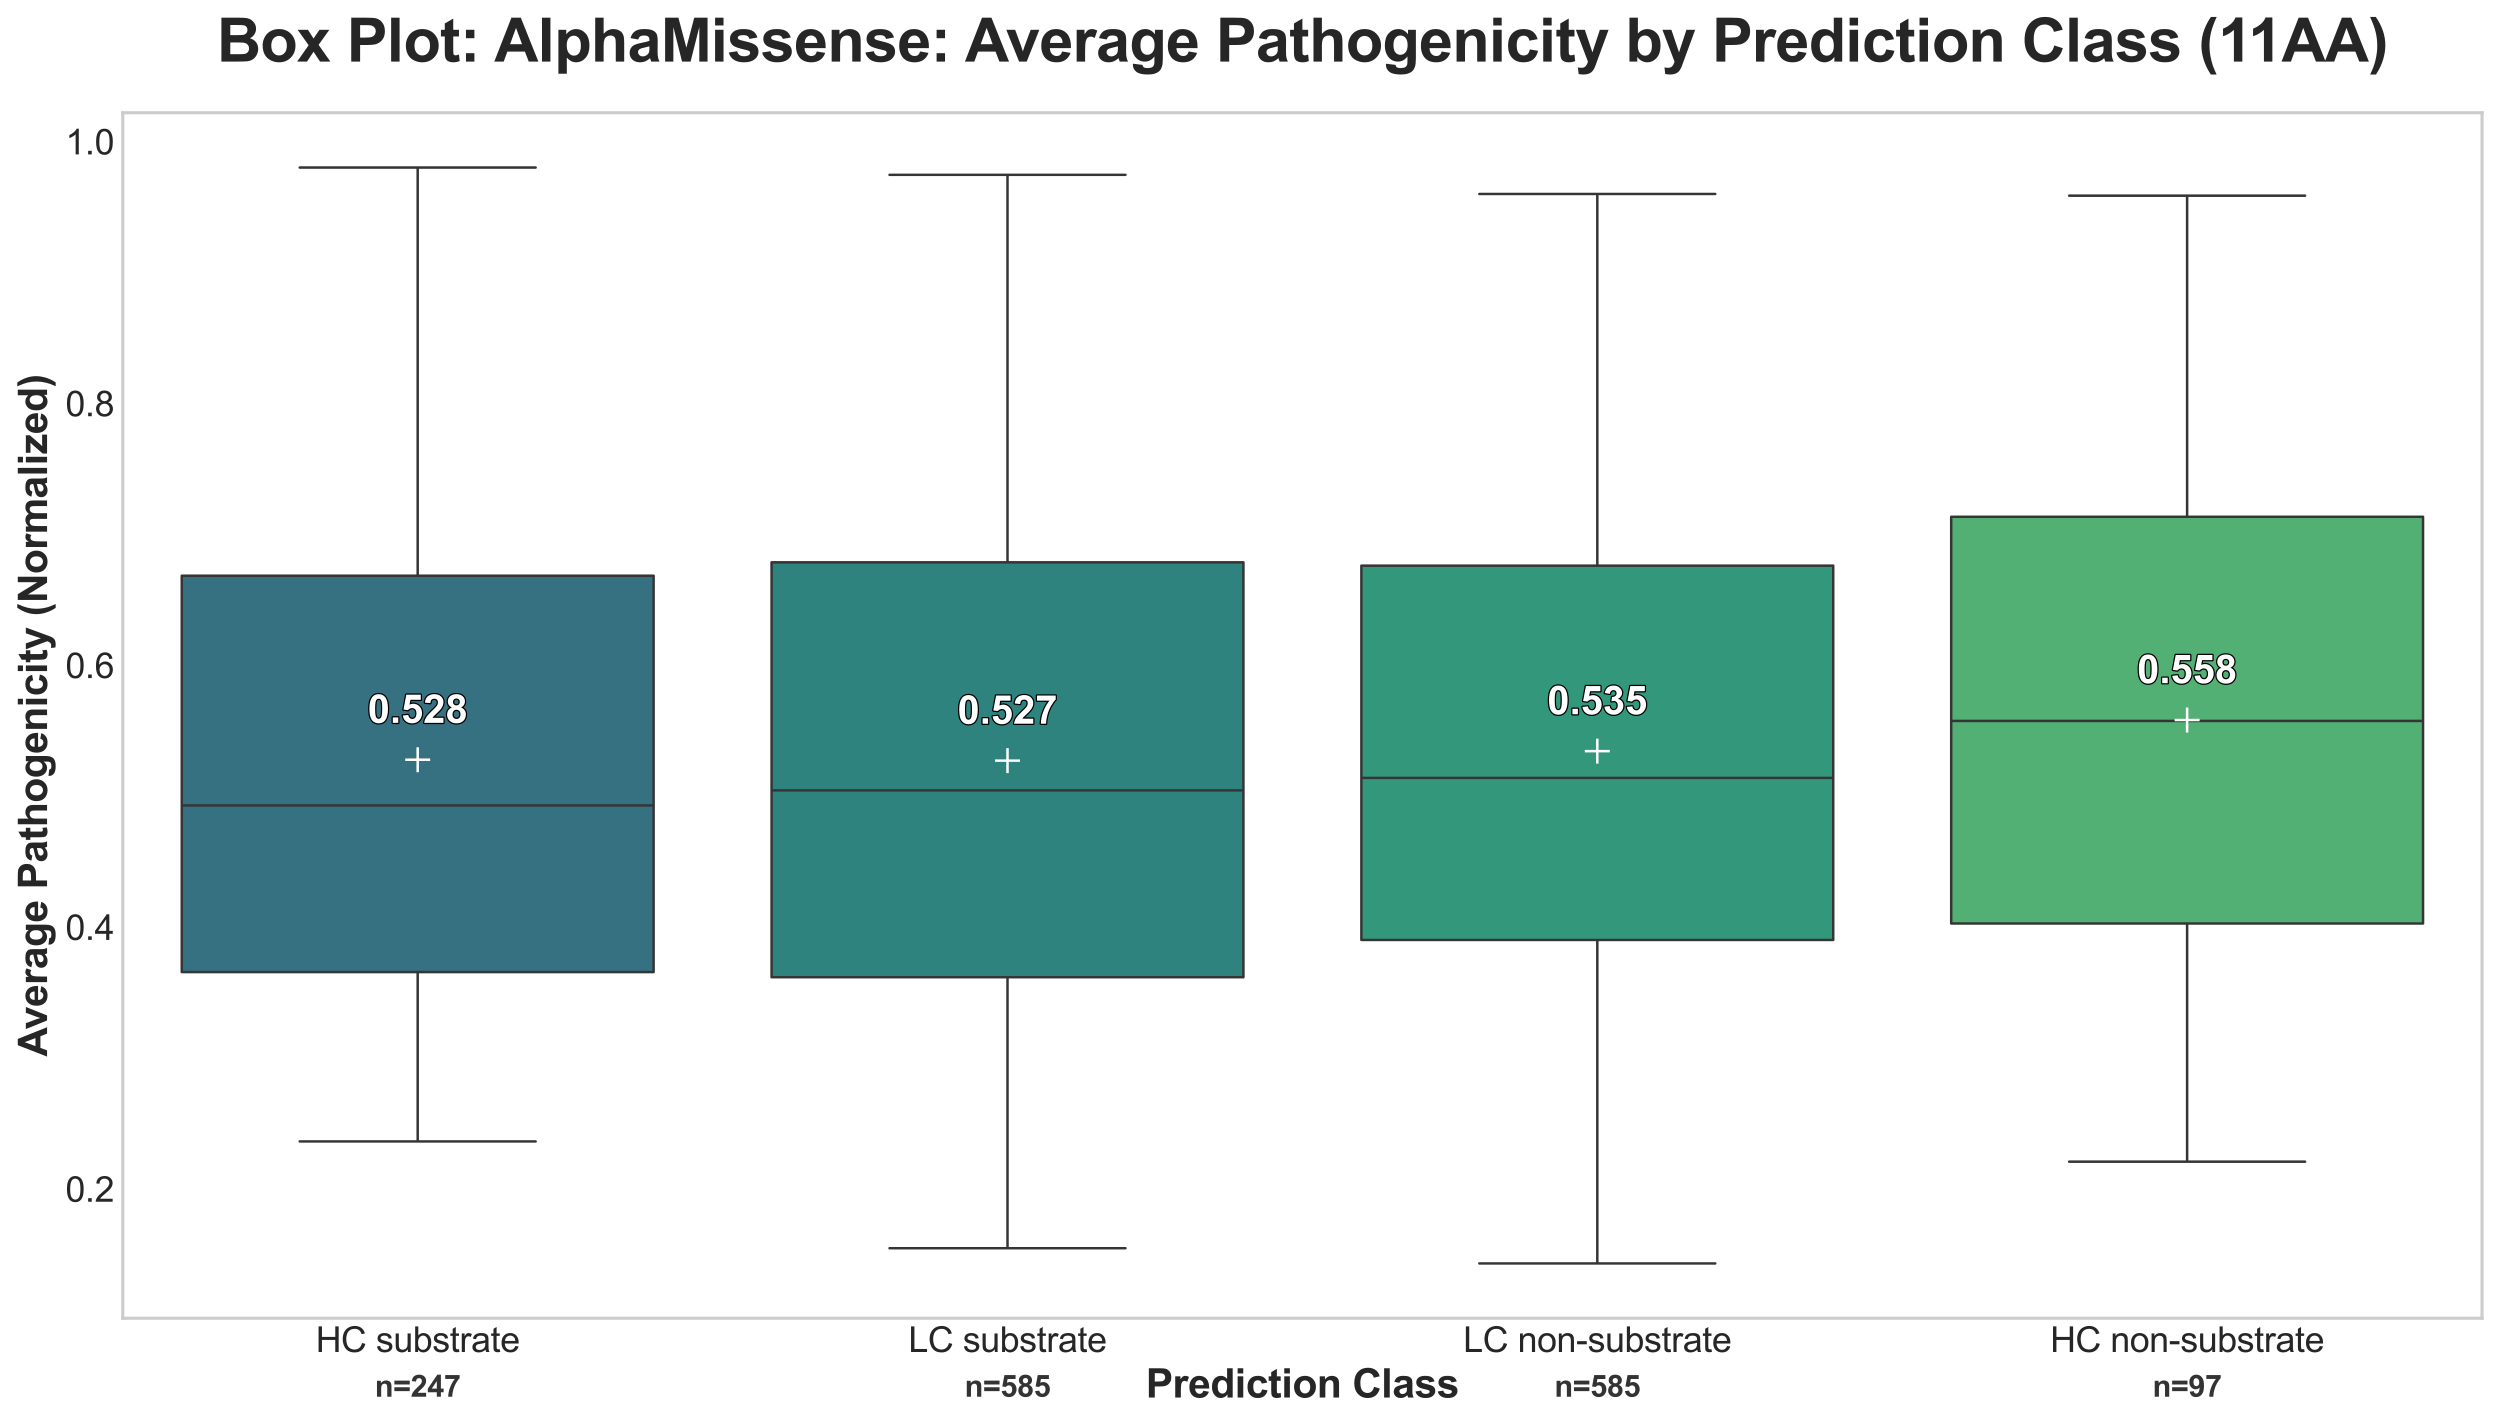 <?xml version="1.0" encoding="utf-8" standalone="no"?>
<!DOCTYPE svg PUBLIC "-//W3C//DTD SVG 1.1//EN"
  "http://www.w3.org/Graphics/SVG/1.1/DTD/svg11.dtd">
<svg xmlns:xlink="http://www.w3.org/1999/xlink" width="1001.244pt" height="570.065pt" viewBox="0 0 1001.244 570.065" xmlns="http://www.w3.org/2000/svg" version="1.1">
 <defs>
  <style type="text/css">*{stroke-linejoin: round; stroke-linecap: butt}</style>
 </defs>
 <g id="figure_1">
  <g id="patch_1">
   <path d="M 0 570.065 
L 1001.244 570.065 
L 1001.244 0 
L 0 0 
z
" style="fill: #ffffff"/>
  </g>
  <g id="axes_1">
   <g id="patch_2">
    <path d="M 49.175 527.952 
L 994.044 527.952 
L 994.044 45.155 
L 49.175 45.155 
z
" style="fill: #ffffff"/>
   </g>
   <g id="matplotlib.axis_1">
    <g id="xtick_1">
     <g id="text_1">
      <!-- HC substrate -->
      <g style="fill: #262626" transform="translate(126.438 541.473) scale(0.14 -0.14)">
       <defs>
        <path id="ArialMT-48" d="M 513 0 
L 513 4581 
L 1119 4581 
L 1119 2700 
L 3500 2700 
L 3500 4581 
L 4106 4581 
L 4106 0 
L 3500 0 
L 3500 2159 
L 1119 2159 
L 1119 0 
L 513 0 
z
" transform="scale(0.016)"/>
        <path id="ArialMT-43" d="M 3763 1606 
L 4369 1453 
Q 4178 706 3683 314 
Q 3188 -78 2472 -78 
Q 1731 -78 1267 223 
Q 803 525 561 1097 
Q 319 1669 319 2325 
Q 319 3041 592 3573 
Q 866 4106 1370 4382 
Q 1875 4659 2481 4659 
Q 3169 4659 3637 4309 
Q 4106 3959 4291 3325 
L 3694 3184 
Q 3534 3684 3231 3912 
Q 2928 4141 2469 4141 
Q 1941 4141 1586 3887 
Q 1231 3634 1087 3207 
Q 944 2781 944 2328 
Q 944 1744 1114 1308 
Q 1284 872 1643 656 
Q 2003 441 2422 441 
Q 2931 441 3284 734 
Q 3638 1028 3763 1606 
z
" transform="scale(0.016)"/>
        <path id="ArialMT-20" transform="scale(0.016)"/>
        <path id="ArialMT-73" d="M 197 991 
L 753 1078 
Q 800 744 1014 566 
Q 1228 388 1613 388 
Q 2000 388 2187 545 
Q 2375 703 2375 916 
Q 2375 1106 2209 1216 
Q 2094 1291 1634 1406 
Q 1016 1563 777 1677 
Q 538 1791 414 1992 
Q 291 2194 291 2438 
Q 291 2659 392 2848 
Q 494 3038 669 3163 
Q 800 3259 1026 3326 
Q 1253 3394 1513 3394 
Q 1903 3394 2198 3281 
Q 2494 3169 2634 2976 
Q 2775 2784 2828 2463 
L 2278 2388 
Q 2241 2644 2061 2787 
Q 1881 2931 1553 2931 
Q 1166 2931 1000 2803 
Q 834 2675 834 2503 
Q 834 2394 903 2306 
Q 972 2216 1119 2156 
Q 1203 2125 1616 2013 
Q 2213 1853 2448 1751 
Q 2684 1650 2818 1456 
Q 2953 1263 2953 975 
Q 2953 694 2789 445 
Q 2625 197 2315 61 
Q 2006 -75 1616 -75 
Q 969 -75 630 194 
Q 291 463 197 991 
z
" transform="scale(0.016)"/>
        <path id="ArialMT-75" d="M 2597 0 
L 2597 488 
Q 2209 -75 1544 -75 
Q 1250 -75 995 37 
Q 741 150 617 320 
Q 494 491 444 738 
Q 409 903 409 1263 
L 409 3319 
L 972 3319 
L 972 1478 
Q 972 1038 1006 884 
Q 1059 663 1231 536 
Q 1403 409 1656 409 
Q 1909 409 2131 539 
Q 2353 669 2445 892 
Q 2538 1116 2538 1541 
L 2538 3319 
L 3100 3319 
L 3100 0 
L 2597 0 
z
" transform="scale(0.016)"/>
        <path id="ArialMT-62" d="M 941 0 
L 419 0 
L 419 4581 
L 981 4581 
L 981 2947 
Q 1338 3394 1891 3394 
Q 2197 3394 2470 3270 
Q 2744 3147 2920 2923 
Q 3097 2700 3197 2384 
Q 3297 2069 3297 1709 
Q 3297 856 2875 390 
Q 2453 -75 1863 -75 
Q 1275 -75 941 416 
L 941 0 
z
M 934 1684 
Q 934 1088 1097 822 
Q 1363 388 1816 388 
Q 2184 388 2453 708 
Q 2722 1028 2722 1663 
Q 2722 2313 2464 2622 
Q 2206 2931 1841 2931 
Q 1472 2931 1203 2611 
Q 934 2291 934 1684 
z
" transform="scale(0.016)"/>
        <path id="ArialMT-74" d="M 1650 503 
L 1731 6 
Q 1494 -44 1306 -44 
Q 1000 -44 831 53 
Q 663 150 594 308 
Q 525 466 525 972 
L 525 2881 
L 113 2881 
L 113 3319 
L 525 3319 
L 525 4141 
L 1084 4478 
L 1084 3319 
L 1650 3319 
L 1650 2881 
L 1084 2881 
L 1084 941 
Q 1084 700 1114 631 
Q 1144 563 1211 522 
Q 1278 481 1403 481 
Q 1497 481 1650 503 
z
" transform="scale(0.016)"/>
        <path id="ArialMT-72" d="M 416 0 
L 416 3319 
L 922 3319 
L 922 2816 
Q 1116 3169 1280 3281 
Q 1444 3394 1641 3394 
Q 1925 3394 2219 3213 
L 2025 2691 
Q 1819 2813 1613 2813 
Q 1428 2813 1281 2702 
Q 1134 2591 1072 2394 
Q 978 2094 978 1738 
L 978 0 
L 416 0 
z
" transform="scale(0.016)"/>
        <path id="ArialMT-61" d="M 2588 409 
Q 2275 144 1986 34 
Q 1697 -75 1366 -75 
Q 819 -75 525 192 
Q 231 459 231 875 
Q 231 1119 342 1320 
Q 453 1522 633 1644 
Q 813 1766 1038 1828 
Q 1203 1872 1538 1913 
Q 2219 1994 2541 2106 
Q 2544 2222 2544 2253 
Q 2544 2597 2384 2738 
Q 2169 2928 1744 2928 
Q 1347 2928 1158 2789 
Q 969 2650 878 2297 
L 328 2372 
Q 403 2725 575 2942 
Q 747 3159 1072 3276 
Q 1397 3394 1825 3394 
Q 2250 3394 2515 3294 
Q 2781 3194 2906 3042 
Q 3031 2891 3081 2659 
Q 3109 2516 3109 2141 
L 3109 1391 
Q 3109 606 3145 398 
Q 3181 191 3288 0 
L 2700 0 
Q 2613 175 2588 409 
z
M 2541 1666 
Q 2234 1541 1622 1453 
Q 1275 1403 1131 1340 
Q 988 1278 909 1158 
Q 831 1038 831 891 
Q 831 666 1001 516 
Q 1172 366 1500 366 
Q 1825 366 2078 508 
Q 2331 650 2450 897 
Q 2541 1088 2541 1459 
L 2541 1666 
z
" transform="scale(0.016)"/>
        <path id="ArialMT-65" d="M 2694 1069 
L 3275 997 
Q 3138 488 2766 206 
Q 2394 -75 1816 -75 
Q 1088 -75 661 373 
Q 234 822 234 1631 
Q 234 2469 665 2931 
Q 1097 3394 1784 3394 
Q 2450 3394 2872 2941 
Q 3294 2488 3294 1666 
Q 3294 1616 3291 1516 
L 816 1516 
Q 847 969 1125 678 
Q 1403 388 1819 388 
Q 2128 388 2347 550 
Q 2566 713 2694 1069 
z
M 847 1978 
L 2700 1978 
Q 2663 2397 2488 2606 
Q 2219 2931 1791 2931 
Q 1403 2931 1139 2672 
Q 875 2413 847 1978 
z
" transform="scale(0.016)"/>
       </defs>
       <use xlink:href="#ArialMT-48"/>
       <use xlink:href="#ArialMT-43" transform="translate(72.217 0)"/>
       <use xlink:href="#ArialMT-20" transform="translate(144.434 0)"/>
       <use xlink:href="#ArialMT-73" transform="translate(172.217 0)"/>
       <use xlink:href="#ArialMT-75" transform="translate(222.217 0)"/>
       <use xlink:href="#ArialMT-62" transform="translate(277.832 0)"/>
       <use xlink:href="#ArialMT-73" transform="translate(333.447 0)"/>
       <use xlink:href="#ArialMT-74" transform="translate(383.447 0)"/>
       <use xlink:href="#ArialMT-72" transform="translate(411.23 0)"/>
       <use xlink:href="#ArialMT-61" transform="translate(444.531 0)"/>
       <use xlink:href="#ArialMT-74" transform="translate(500.146 0)"/>
       <use xlink:href="#ArialMT-65" transform="translate(527.93 0)"/>
      </g>
     </g>
    </g>
    <g id="xtick_2">
     <g id="text_2">
      <!-- LC substrate -->
      <g style="fill: #262626" transform="translate(363.817 541.473) scale(0.14 -0.14)">
       <defs>
        <path id="ArialMT-4c" d="M 469 0 
L 469 4581 
L 1075 4581 
L 1075 541 
L 3331 541 
L 3331 0 
L 469 0 
z
" transform="scale(0.016)"/>
       </defs>
       <use xlink:href="#ArialMT-4c"/>
       <use xlink:href="#ArialMT-43" transform="translate(55.615 0)"/>
       <use xlink:href="#ArialMT-20" transform="translate(127.832 0)"/>
       <use xlink:href="#ArialMT-73" transform="translate(155.615 0)"/>
       <use xlink:href="#ArialMT-75" transform="translate(205.615 0)"/>
       <use xlink:href="#ArialMT-62" transform="translate(261.23 0)"/>
       <use xlink:href="#ArialMT-73" transform="translate(316.846 0)"/>
       <use xlink:href="#ArialMT-74" transform="translate(366.846 0)"/>
       <use xlink:href="#ArialMT-72" transform="translate(394.629 0)"/>
       <use xlink:href="#ArialMT-61" transform="translate(427.93 0)"/>
       <use xlink:href="#ArialMT-74" transform="translate(483.545 0)"/>
       <use xlink:href="#ArialMT-65" transform="translate(511.328 0)"/>
      </g>
     </g>
    </g>
    <g id="xtick_3">
     <g id="text_3">
      <!-- LC non-substrate -->
      <g style="fill: #262626" transform="translate(586.026 541.473) scale(0.14 -0.14)">
       <defs>
        <path id="ArialMT-6e" d="M 422 0 
L 422 3319 
L 928 3319 
L 928 2847 
Q 1294 3394 1984 3394 
Q 2284 3394 2536 3286 
Q 2788 3178 2913 3003 
Q 3038 2828 3088 2588 
Q 3119 2431 3119 2041 
L 3119 0 
L 2556 0 
L 2556 2019 
Q 2556 2363 2490 2533 
Q 2425 2703 2258 2804 
Q 2091 2906 1866 2906 
Q 1506 2906 1245 2678 
Q 984 2450 984 1813 
L 984 0 
L 422 0 
z
" transform="scale(0.016)"/>
        <path id="ArialMT-6f" d="M 213 1659 
Q 213 2581 725 3025 
Q 1153 3394 1769 3394 
Q 2453 3394 2887 2945 
Q 3322 2497 3322 1706 
Q 3322 1066 3130 698 
Q 2938 331 2570 128 
Q 2203 -75 1769 -75 
Q 1072 -75 642 372 
Q 213 819 213 1659 
z
M 791 1659 
Q 791 1022 1069 705 
Q 1347 388 1769 388 
Q 2188 388 2466 706 
Q 2744 1025 2744 1678 
Q 2744 2294 2464 2611 
Q 2184 2928 1769 2928 
Q 1347 2928 1069 2612 
Q 791 2297 791 1659 
z
" transform="scale(0.016)"/>
        <path id="ArialMT-2d" d="M 203 1375 
L 203 1941 
L 1931 1941 
L 1931 1375 
L 203 1375 
z
" transform="scale(0.016)"/>
       </defs>
       <use xlink:href="#ArialMT-4c"/>
       <use xlink:href="#ArialMT-43" transform="translate(55.615 0)"/>
       <use xlink:href="#ArialMT-20" transform="translate(127.832 0)"/>
       <use xlink:href="#ArialMT-6e" transform="translate(155.615 0)"/>
       <use xlink:href="#ArialMT-6f" transform="translate(211.23 0)"/>
       <use xlink:href="#ArialMT-6e" transform="translate(266.846 0)"/>
       <use xlink:href="#ArialMT-2d" transform="translate(322.461 0)"/>
       <use xlink:href="#ArialMT-73" transform="translate(355.762 0)"/>
       <use xlink:href="#ArialMT-75" transform="translate(405.762 0)"/>
       <use xlink:href="#ArialMT-62" transform="translate(461.377 0)"/>
       <use xlink:href="#ArialMT-73" transform="translate(516.992 0)"/>
       <use xlink:href="#ArialMT-74" transform="translate(566.992 0)"/>
       <use xlink:href="#ArialMT-72" transform="translate(594.775 0)"/>
       <use xlink:href="#ArialMT-61" transform="translate(628.076 0)"/>
       <use xlink:href="#ArialMT-74" transform="translate(683.691 0)"/>
       <use xlink:href="#ArialMT-65" transform="translate(711.475 0)"/>
      </g>
     </g>
    </g>
    <g id="xtick_4">
     <g id="text_4">
      <!-- HC non-substrate -->
      <g style="fill: #262626" transform="translate(821.08 541.473) scale(0.14 -0.14)">
       <use xlink:href="#ArialMT-48"/>
       <use xlink:href="#ArialMT-43" transform="translate(72.217 0)"/>
       <use xlink:href="#ArialMT-20" transform="translate(144.434 0)"/>
       <use xlink:href="#ArialMT-6e" transform="translate(172.217 0)"/>
       <use xlink:href="#ArialMT-6f" transform="translate(227.832 0)"/>
       <use xlink:href="#ArialMT-6e" transform="translate(283.447 0)"/>
       <use xlink:href="#ArialMT-2d" transform="translate(339.062 0)"/>
       <use xlink:href="#ArialMT-73" transform="translate(372.363 0)"/>
       <use xlink:href="#ArialMT-75" transform="translate(422.363 0)"/>
       <use xlink:href="#ArialMT-62" transform="translate(477.979 0)"/>
       <use xlink:href="#ArialMT-73" transform="translate(533.594 0)"/>
       <use xlink:href="#ArialMT-74" transform="translate(583.594 0)"/>
       <use xlink:href="#ArialMT-72" transform="translate(611.377 0)"/>
       <use xlink:href="#ArialMT-61" transform="translate(644.678 0)"/>
       <use xlink:href="#ArialMT-74" transform="translate(700.293 0)"/>
       <use xlink:href="#ArialMT-65" transform="translate(728.076 0)"/>
      </g>
     </g>
    </g>
    <g id="text_5">
     <!-- Prediction Class -->
     <g style="fill: #262626" transform="translate(458.926 559.708) scale(0.16 -0.16)">
      <defs>
       <path id="Arial-BoldMT-50" d="M 466 0 
L 466 4581 
L 1950 4581 
Q 2794 4581 3050 4513 
Q 3444 4409 3709 4064 
Q 3975 3719 3975 3172 
Q 3975 2750 3822 2462 
Q 3669 2175 3433 2011 
Q 3197 1847 2953 1794 
Q 2622 1728 1994 1728 
L 1391 1728 
L 1391 0 
L 466 0 
z
M 1391 3806 
L 1391 2506 
L 1897 2506 
Q 2444 2506 2628 2578 
Q 2813 2650 2917 2803 
Q 3022 2956 3022 3159 
Q 3022 3409 2875 3571 
Q 2728 3734 2503 3775 
Q 2338 3806 1838 3806 
L 1391 3806 
z
" transform="scale(0.016)"/>
       <path id="Arial-BoldMT-72" d="M 1300 0 
L 422 0 
L 422 3319 
L 1238 3319 
L 1238 2847 
Q 1447 3181 1614 3287 
Q 1781 3394 1994 3394 
Q 2294 3394 2572 3228 
L 2300 2463 
Q 2078 2606 1888 2606 
Q 1703 2606 1575 2504 
Q 1447 2403 1373 2137 
Q 1300 1872 1300 1025 
L 1300 0 
z
" transform="scale(0.016)"/>
       <path id="Arial-BoldMT-65" d="M 2381 1056 
L 3256 909 
Q 3088 428 2723 176 
Q 2359 -75 1813 -75 
Q 947 -75 531 491 
Q 203 944 203 1634 
Q 203 2459 634 2926 
Q 1066 3394 1725 3394 
Q 2466 3394 2894 2905 
Q 3322 2416 3303 1406 
L 1103 1406 
Q 1113 1016 1316 798 
Q 1519 581 1822 581 
Q 2028 581 2168 693 
Q 2309 806 2381 1056 
z
M 2431 1944 
Q 2422 2325 2234 2523 
Q 2047 2722 1778 2722 
Q 1491 2722 1303 2513 
Q 1116 2303 1119 1944 
L 2431 1944 
z
" transform="scale(0.016)"/>
       <path id="Arial-BoldMT-64" d="M 3503 0 
L 2688 0 
L 2688 488 
Q 2484 203 2207 64 
Q 1931 -75 1650 -75 
Q 1078 -75 670 386 
Q 263 847 263 1672 
Q 263 2516 659 2955 
Q 1056 3394 1663 3394 
Q 2219 3394 2625 2931 
L 2625 4581 
L 3503 4581 
L 3503 0 
z
M 1159 1731 
Q 1159 1200 1306 963 
Q 1519 619 1900 619 
Q 2203 619 2415 876 
Q 2628 1134 2628 1647 
Q 2628 2219 2422 2470 
Q 2216 2722 1894 2722 
Q 1581 2722 1370 2473 
Q 1159 2225 1159 1731 
z
" transform="scale(0.016)"/>
       <path id="Arial-BoldMT-69" d="M 459 3769 
L 459 4581 
L 1338 4581 
L 1338 3769 
L 459 3769 
z
M 459 0 
L 459 3319 
L 1338 3319 
L 1338 0 
L 459 0 
z
" transform="scale(0.016)"/>
       <path id="Arial-BoldMT-63" d="M 3353 2338 
L 2488 2181 
Q 2444 2441 2289 2572 
Q 2134 2703 1888 2703 
Q 1559 2703 1364 2476 
Q 1169 2250 1169 1719 
Q 1169 1128 1367 884 
Q 1566 641 1900 641 
Q 2150 641 2309 783 
Q 2469 925 2534 1272 
L 3397 1125 
Q 3263 531 2881 228 
Q 2500 -75 1859 -75 
Q 1131 -75 698 384 
Q 266 844 266 1656 
Q 266 2478 700 2936 
Q 1134 3394 1875 3394 
Q 2481 3394 2839 3133 
Q 3197 2872 3353 2338 
z
" transform="scale(0.016)"/>
       <path id="Arial-BoldMT-74" d="M 1981 3319 
L 1981 2619 
L 1381 2619 
L 1381 1281 
Q 1381 875 1398 808 
Q 1416 741 1477 697 
Q 1538 653 1625 653 
Q 1747 653 1978 738 
L 2053 56 
Q 1747 -75 1359 -75 
Q 1122 -75 931 4 
Q 741 84 652 211 
Q 563 338 528 553 
Q 500 706 500 1172 
L 500 2619 
L 97 2619 
L 97 3319 
L 500 3319 
L 500 3978 
L 1381 4491 
L 1381 3319 
L 1981 3319 
z
" transform="scale(0.016)"/>
       <path id="Arial-BoldMT-6f" d="M 256 1706 
Q 256 2144 472 2553 
Q 688 2963 1083 3178 
Q 1478 3394 1966 3394 
Q 2719 3394 3200 2905 
Q 3681 2416 3681 1669 
Q 3681 916 3195 420 
Q 2709 -75 1972 -75 
Q 1516 -75 1102 131 
Q 688 338 472 736 
Q 256 1134 256 1706 
z
M 1156 1659 
Q 1156 1166 1390 903 
Q 1625 641 1969 641 
Q 2313 641 2545 903 
Q 2778 1166 2778 1666 
Q 2778 2153 2545 2415 
Q 2313 2678 1969 2678 
Q 1625 2678 1390 2415 
Q 1156 2153 1156 1659 
z
" transform="scale(0.016)"/>
       <path id="Arial-BoldMT-6e" d="M 3478 0 
L 2600 0 
L 2600 1694 
Q 2600 2231 2544 2389 
Q 2488 2547 2361 2634 
Q 2234 2722 2056 2722 
Q 1828 2722 1647 2597 
Q 1466 2472 1398 2265 
Q 1331 2059 1331 1503 
L 1331 0 
L 453 0 
L 453 3319 
L 1269 3319 
L 1269 2831 
Q 1703 3394 2363 3394 
Q 2653 3394 2893 3289 
Q 3134 3184 3257 3021 
Q 3381 2859 3429 2653 
Q 3478 2447 3478 2063 
L 3478 0 
z
" transform="scale(0.016)"/>
       <path id="Arial-BoldMT-20" transform="scale(0.016)"/>
       <path id="Arial-BoldMT-43" d="M 3397 1684 
L 4294 1400 
Q 4088 650 3608 286 
Q 3128 -78 2391 -78 
Q 1478 -78 890 545 
Q 303 1169 303 2250 
Q 303 3394 893 4026 
Q 1484 4659 2447 4659 
Q 3288 4659 3813 4163 
Q 4125 3869 4281 3319 
L 3366 3100 
Q 3284 3456 3026 3662 
Q 2769 3869 2400 3869 
Q 1891 3869 1573 3503 
Q 1256 3138 1256 2319 
Q 1256 1450 1568 1081 
Q 1881 713 2381 713 
Q 2750 713 3015 947 
Q 3281 1181 3397 1684 
z
" transform="scale(0.016)"/>
       <path id="Arial-BoldMT-6c" d="M 459 0 
L 459 4581 
L 1338 4581 
L 1338 0 
L 459 0 
z
" transform="scale(0.016)"/>
       <path id="Arial-BoldMT-61" d="M 1116 2306 
L 319 2450 
Q 453 2931 781 3162 
Q 1109 3394 1756 3394 
Q 2344 3394 2631 3255 
Q 2919 3116 3036 2902 
Q 3153 2688 3153 2116 
L 3144 1091 
Q 3144 653 3186 445 
Q 3228 238 3344 0 
L 2475 0 
Q 2441 88 2391 259 
Q 2369 338 2359 363 
Q 2134 144 1878 34 
Q 1622 -75 1331 -75 
Q 819 -75 523 203 
Q 228 481 228 906 
Q 228 1188 362 1408 
Q 497 1628 739 1745 
Q 981 1863 1438 1950 
Q 2053 2066 2291 2166 
L 2291 2253 
Q 2291 2506 2166 2614 
Q 2041 2722 1694 2722 
Q 1459 2722 1328 2630 
Q 1197 2538 1116 2306 
z
M 2291 1594 
Q 2122 1538 1756 1459 
Q 1391 1381 1278 1306 
Q 1106 1184 1106 997 
Q 1106 813 1243 678 
Q 1381 544 1594 544 
Q 1831 544 2047 700 
Q 2206 819 2256 991 
Q 2291 1103 2291 1419 
L 2291 1594 
z
" transform="scale(0.016)"/>
       <path id="Arial-BoldMT-73" d="M 150 947 
L 1031 1081 
Q 1088 825 1259 692 
Q 1431 559 1741 559 
Q 2081 559 2253 684 
Q 2369 772 2369 919 
Q 2369 1019 2306 1084 
Q 2241 1147 2013 1200 
Q 950 1434 666 1628 
Q 272 1897 272 2375 
Q 272 2806 612 3100 
Q 953 3394 1669 3394 
Q 2350 3394 2681 3172 
Q 3013 2950 3138 2516 
L 2309 2363 
Q 2256 2556 2107 2659 
Q 1959 2763 1684 2763 
Q 1338 2763 1188 2666 
Q 1088 2597 1088 2488 
Q 1088 2394 1175 2328 
Q 1294 2241 1995 2081 
Q 2697 1922 2975 1691 
Q 3250 1456 3250 1038 
Q 3250 581 2869 253 
Q 2488 -75 1741 -75 
Q 1063 -75 667 200 
Q 272 475 150 947 
z
" transform="scale(0.016)"/>
      </defs>
      <use xlink:href="#Arial-BoldMT-50"/>
      <use xlink:href="#Arial-BoldMT-72" transform="translate(66.699 0)"/>
      <use xlink:href="#Arial-BoldMT-65" transform="translate(105.615 0)"/>
      <use xlink:href="#Arial-BoldMT-64" transform="translate(161.23 0)"/>
      <use xlink:href="#Arial-BoldMT-69" transform="translate(222.314 0)"/>
      <use xlink:href="#Arial-BoldMT-63" transform="translate(250.098 0)"/>
      <use xlink:href="#Arial-BoldMT-74" transform="translate(305.713 0)"/>
      <use xlink:href="#Arial-BoldMT-69" transform="translate(339.014 0)"/>
      <use xlink:href="#Arial-BoldMT-6f" transform="translate(366.797 0)"/>
      <use xlink:href="#Arial-BoldMT-6e" transform="translate(427.881 0)"/>
      <use xlink:href="#Arial-BoldMT-20" transform="translate(488.965 0)"/>
      <use xlink:href="#Arial-BoldMT-43" transform="translate(516.748 0)"/>
      <use xlink:href="#Arial-BoldMT-6c" transform="translate(588.965 0)"/>
      <use xlink:href="#Arial-BoldMT-61" transform="translate(616.748 0)"/>
      <use xlink:href="#Arial-BoldMT-73" transform="translate(672.363 0)"/>
      <use xlink:href="#Arial-BoldMT-73" transform="translate(727.979 0)"/>
     </g>
    </g>
   </g>
   <g id="matplotlib.axis_2">
    <g id="ytick_1">
     <g id="text_6">
      <!-- 0.2 -->
      <g style="fill: #262626" transform="translate(26.215 481.296) scale(0.14 -0.14)">
       <defs>
        <path id="ArialMT-30" d="M 266 2259 
Q 266 3072 433 3567 
Q 600 4063 929 4331 
Q 1259 4600 1759 4600 
Q 2128 4600 2406 4451 
Q 2684 4303 2865 4023 
Q 3047 3744 3150 3342 
Q 3253 2941 3253 2259 
Q 3253 1453 3087 958 
Q 2922 463 2592 192 
Q 2263 -78 1759 -78 
Q 1097 -78 719 397 
Q 266 969 266 2259 
z
M 844 2259 
Q 844 1131 1108 757 
Q 1372 384 1759 384 
Q 2147 384 2411 759 
Q 2675 1134 2675 2259 
Q 2675 3391 2411 3762 
Q 2147 4134 1753 4134 
Q 1366 4134 1134 3806 
Q 844 3388 844 2259 
z
" transform="scale(0.016)"/>
        <path id="ArialMT-2e" d="M 581 0 
L 581 641 
L 1222 641 
L 1222 0 
L 581 0 
z
" transform="scale(0.016)"/>
        <path id="ArialMT-32" d="M 3222 541 
L 3222 0 
L 194 0 
Q 188 203 259 391 
Q 375 700 629 1000 
Q 884 1300 1366 1694 
Q 2113 2306 2375 2664 
Q 2638 3022 2638 3341 
Q 2638 3675 2398 3904 
Q 2159 4134 1775 4134 
Q 1369 4134 1125 3890 
Q 881 3647 878 3216 
L 300 3275 
Q 359 3922 746 4261 
Q 1134 4600 1788 4600 
Q 2447 4600 2831 4234 
Q 3216 3869 3216 3328 
Q 3216 3053 3103 2787 
Q 2991 2522 2730 2228 
Q 2469 1934 1863 1422 
Q 1356 997 1212 845 
Q 1069 694 975 541 
L 3222 541 
z
" transform="scale(0.016)"/>
       </defs>
       <use xlink:href="#ArialMT-30"/>
       <use xlink:href="#ArialMT-2e" transform="translate(55.615 0)"/>
       <use xlink:href="#ArialMT-32" transform="translate(83.398 0)"/>
      </g>
     </g>
    </g>
    <g id="ytick_2">
     <g id="text_7">
      <!-- 0.4 -->
      <g style="fill: #262626" transform="translate(26.215 376.432) scale(0.14 -0.14)">
       <defs>
        <path id="ArialMT-34" d="M 2069 0 
L 2069 1097 
L 81 1097 
L 81 1613 
L 2172 4581 
L 2631 4581 
L 2631 1613 
L 3250 1613 
L 3250 1097 
L 2631 1097 
L 2631 0 
L 2069 0 
z
M 2069 1613 
L 2069 3678 
L 634 1613 
L 2069 1613 
z
" transform="scale(0.016)"/>
       </defs>
       <use xlink:href="#ArialMT-30"/>
       <use xlink:href="#ArialMT-2e" transform="translate(55.615 0)"/>
       <use xlink:href="#ArialMT-34" transform="translate(83.398 0)"/>
      </g>
     </g>
    </g>
    <g id="ytick_3">
     <g id="text_8">
      <!-- 0.6 -->
      <g style="fill: #262626" transform="translate(26.215 271.567) scale(0.14 -0.14)">
       <defs>
        <path id="ArialMT-36" d="M 3184 3459 
L 2625 3416 
Q 2550 3747 2413 3897 
Q 2184 4138 1850 4138 
Q 1581 4138 1378 3988 
Q 1113 3794 959 3422 
Q 806 3050 800 2363 
Q 1003 2672 1297 2822 
Q 1591 2972 1913 2972 
Q 2475 2972 2870 2558 
Q 3266 2144 3266 1488 
Q 3266 1056 3080 686 
Q 2894 316 2569 119 
Q 2244 -78 1831 -78 
Q 1128 -78 684 439 
Q 241 956 241 2144 
Q 241 3472 731 4075 
Q 1159 4600 1884 4600 
Q 2425 4600 2770 4297 
Q 3116 3994 3184 3459 
z
M 888 1484 
Q 888 1194 1011 928 
Q 1134 663 1356 523 
Q 1578 384 1822 384 
Q 2178 384 2434 671 
Q 2691 959 2691 1453 
Q 2691 1928 2437 2201 
Q 2184 2475 1800 2475 
Q 1419 2475 1153 2201 
Q 888 1928 888 1484 
z
" transform="scale(0.016)"/>
       </defs>
       <use xlink:href="#ArialMT-30"/>
       <use xlink:href="#ArialMT-2e" transform="translate(55.615 0)"/>
       <use xlink:href="#ArialMT-36" transform="translate(83.398 0)"/>
      </g>
     </g>
    </g>
    <g id="ytick_4">
     <g id="text_9">
      <!-- 0.8 -->
      <g style="fill: #262626" transform="translate(26.215 166.702) scale(0.14 -0.14)">
       <defs>
        <path id="ArialMT-38" d="M 1131 2484 
Q 781 2613 612 2850 
Q 444 3088 444 3419 
Q 444 3919 803 4259 
Q 1163 4600 1759 4600 
Q 2359 4600 2725 4251 
Q 3091 3903 3091 3403 
Q 3091 3084 2923 2848 
Q 2756 2613 2416 2484 
Q 2838 2347 3058 2040 
Q 3278 1734 3278 1309 
Q 3278 722 2862 322 
Q 2447 -78 1769 -78 
Q 1091 -78 675 323 
Q 259 725 259 1325 
Q 259 1772 486 2073 
Q 713 2375 1131 2484 
z
M 1019 3438 
Q 1019 3113 1228 2906 
Q 1438 2700 1772 2700 
Q 2097 2700 2305 2904 
Q 2513 3109 2513 3406 
Q 2513 3716 2298 3927 
Q 2084 4138 1766 4138 
Q 1444 4138 1231 3931 
Q 1019 3725 1019 3438 
z
M 838 1322 
Q 838 1081 952 856 
Q 1066 631 1291 507 
Q 1516 384 1775 384 
Q 2178 384 2440 643 
Q 2703 903 2703 1303 
Q 2703 1709 2433 1975 
Q 2163 2241 1756 2241 
Q 1359 2241 1098 1978 
Q 838 1716 838 1322 
z
" transform="scale(0.016)"/>
       </defs>
       <use xlink:href="#ArialMT-30"/>
       <use xlink:href="#ArialMT-2e" transform="translate(55.615 0)"/>
       <use xlink:href="#ArialMT-38" transform="translate(83.398 0)"/>
      </g>
     </g>
    </g>
    <g id="ytick_5">
     <g id="text_10">
      <!-- 1.0 -->
      <g style="fill: #262626" transform="translate(26.215 61.838) scale(0.14 -0.14)">
       <defs>
        <path id="ArialMT-31" d="M 2384 0 
L 1822 0 
L 1822 3584 
Q 1619 3391 1289 3197 
Q 959 3003 697 2906 
L 697 3450 
Q 1169 3672 1522 3987 
Q 1875 4303 2022 4600 
L 2384 4600 
L 2384 0 
z
" transform="scale(0.016)"/>
       </defs>
       <use xlink:href="#ArialMT-31"/>
       <use xlink:href="#ArialMT-2e" transform="translate(55.615 0)"/>
       <use xlink:href="#ArialMT-30" transform="translate(83.398 0)"/>
      </g>
     </g>
    </g>
    <g id="text_11">
     <!-- Average Pathogenicity (Normalized) -->
     <g style="fill: #262626" transform="translate(18.848 423.167) rotate(-90) scale(0.16 -0.16)">
      <defs>
       <path id="Arial-BoldMT-41" d="M 4597 0 
L 3591 0 
L 3191 1041 
L 1359 1041 
L 981 0 
L 0 0 
L 1784 4581 
L 2763 4581 
L 4597 0 
z
M 2894 1813 
L 2263 3513 
L 1644 1813 
L 2894 1813 
z
" transform="scale(0.016)"/>
       <path id="Arial-BoldMT-76" d="M 1372 0 
L 34 3319 
L 956 3319 
L 1581 1625 
L 1763 1059 
Q 1834 1275 1853 1344 
Q 1897 1484 1947 1625 
L 2578 3319 
L 3481 3319 
L 2163 0 
L 1372 0 
z
" transform="scale(0.016)"/>
       <path id="Arial-BoldMT-67" d="M 378 -219 
L 1381 -341 
Q 1406 -516 1497 -581 
Q 1622 -675 1891 -675 
Q 2234 -675 2406 -572 
Q 2522 -503 2581 -350 
Q 2622 -241 2622 53 
L 2622 538 
Q 2228 0 1628 0 
Q 959 0 569 566 
Q 263 1013 263 1678 
Q 263 2513 664 2953 
Q 1066 3394 1663 3394 
Q 2278 3394 2678 2853 
L 2678 3319 
L 3500 3319 
L 3500 341 
Q 3500 -247 3403 -537 
Q 3306 -828 3131 -993 
Q 2956 -1159 2664 -1253 
Q 2372 -1347 1925 -1347 
Q 1081 -1347 728 -1058 
Q 375 -769 375 -325 
Q 375 -281 378 -219 
z
M 1163 1728 
Q 1163 1200 1367 954 
Q 1572 709 1872 709 
Q 2194 709 2416 961 
Q 2638 1213 2638 1706 
Q 2638 2222 2425 2472 
Q 2213 2722 1888 2722 
Q 1572 2722 1367 2476 
Q 1163 2231 1163 1728 
z
" transform="scale(0.016)"/>
       <path id="Arial-BoldMT-68" d="M 1334 4581 
L 1334 2897 
Q 1759 3394 2350 3394 
Q 2653 3394 2897 3281 
Q 3141 3169 3264 2994 
Q 3388 2819 3433 2606 
Q 3478 2394 3478 1947 
L 3478 0 
L 2600 0 
L 2600 1753 
Q 2600 2275 2550 2415 
Q 2500 2556 2373 2639 
Q 2247 2722 2056 2722 
Q 1838 2722 1666 2615 
Q 1494 2509 1414 2295 
Q 1334 2081 1334 1663 
L 1334 0 
L 456 0 
L 456 4581 
L 1334 4581 
z
" transform="scale(0.016)"/>
       <path id="Arial-BoldMT-79" d="M 44 3319 
L 978 3319 
L 1772 963 
L 2547 3319 
L 3456 3319 
L 2284 125 
L 2075 -453 
Q 1959 -744 1854 -897 
Q 1750 -1050 1614 -1145 
Q 1478 -1241 1279 -1294 
Q 1081 -1347 831 -1347 
Q 578 -1347 334 -1294 
L 256 -606 
Q 463 -647 628 -647 
Q 934 -647 1081 -467 
Q 1228 -288 1306 -9 
L 44 3319 
z
" transform="scale(0.016)"/>
       <path id="Arial-BoldMT-28" d="M 1916 -1347 
L 1313 -1347 
Q 834 -625 584 153 
Q 334 931 334 1659 
Q 334 2563 644 3369 
Q 913 4069 1325 4659 
L 1925 4659 
Q 1497 3713 1336 3048 
Q 1175 2384 1175 1641 
Q 1175 1128 1270 590 
Q 1366 53 1531 -431 
Q 1641 -750 1916 -1347 
z
" transform="scale(0.016)"/>
       <path id="Arial-BoldMT-4e" d="M 475 0 
L 475 4581 
L 1375 4581 
L 3250 1522 
L 3250 4581 
L 4109 4581 
L 4109 0 
L 3181 0 
L 1334 2988 
L 1334 0 
L 475 0 
z
" transform="scale(0.016)"/>
       <path id="Arial-BoldMT-6d" d="M 394 3319 
L 1203 3319 
L 1203 2866 
Q 1638 3394 2238 3394 
Q 2556 3394 2790 3262 
Q 3025 3131 3175 2866 
Q 3394 3131 3647 3262 
Q 3900 3394 4188 3394 
Q 4553 3394 4806 3245 
Q 5059 3097 5184 2809 
Q 5275 2597 5275 2122 
L 5275 0 
L 4397 0 
L 4397 1897 
Q 4397 2391 4306 2534 
Q 4184 2722 3931 2722 
Q 3747 2722 3584 2609 
Q 3422 2497 3350 2280 
Q 3278 2063 3278 1594 
L 3278 0 
L 2400 0 
L 2400 1819 
Q 2400 2303 2353 2443 
Q 2306 2584 2207 2653 
Q 2109 2722 1941 2722 
Q 1738 2722 1575 2612 
Q 1413 2503 1342 2297 
Q 1272 2091 1272 1613 
L 1272 0 
L 394 0 
L 394 3319 
z
" transform="scale(0.016)"/>
       <path id="Arial-BoldMT-7a" d="M 106 0 
L 106 684 
L 1350 2113 
Q 1656 2463 1803 2609 
Q 1650 2600 1400 2597 
L 228 2591 
L 228 3319 
L 2972 3319 
L 2972 2697 
L 1703 1234 
L 1256 750 
Q 1622 772 1709 772 
L 3069 772 
L 3069 0 
L 106 0 
z
" transform="scale(0.016)"/>
       <path id="Arial-BoldMT-29" d="M 216 -1347 
Q 475 -791 581 -494 
Q 688 -197 778 190 
Q 869 578 912 926 
Q 956 1275 956 1641 
Q 956 2384 797 3048 
Q 638 3713 209 4659 
L 806 4659 
Q 1278 3988 1539 3234 
Q 1800 2481 1800 1706 
Q 1800 1053 1594 306 
Q 1359 -531 822 -1347 
L 216 -1347 
z
" transform="scale(0.016)"/>
      </defs>
      <use xlink:href="#Arial-BoldMT-41"/>
      <use xlink:href="#Arial-BoldMT-76" transform="translate(68.467 0)"/>
      <use xlink:href="#Arial-BoldMT-65" transform="translate(124.082 0)"/>
      <use xlink:href="#Arial-BoldMT-72" transform="translate(179.697 0)"/>
      <use xlink:href="#Arial-BoldMT-61" transform="translate(218.613 0)"/>
      <use xlink:href="#Arial-BoldMT-67" transform="translate(274.229 0)"/>
      <use xlink:href="#Arial-BoldMT-65" transform="translate(335.312 0)"/>
      <use xlink:href="#Arial-BoldMT-20" transform="translate(390.928 0)"/>
      <use xlink:href="#Arial-BoldMT-50" transform="translate(418.711 0)"/>
      <use xlink:href="#Arial-BoldMT-61" transform="translate(485.41 0)"/>
      <use xlink:href="#Arial-BoldMT-74" transform="translate(541.025 0)"/>
      <use xlink:href="#Arial-BoldMT-68" transform="translate(574.326 0)"/>
      <use xlink:href="#Arial-BoldMT-6f" transform="translate(635.41 0)"/>
      <use xlink:href="#Arial-BoldMT-67" transform="translate(696.494 0)"/>
      <use xlink:href="#Arial-BoldMT-65" transform="translate(757.578 0)"/>
      <use xlink:href="#Arial-BoldMT-6e" transform="translate(813.193 0)"/>
      <use xlink:href="#Arial-BoldMT-69" transform="translate(874.277 0)"/>
      <use xlink:href="#Arial-BoldMT-63" transform="translate(902.061 0)"/>
      <use xlink:href="#Arial-BoldMT-69" transform="translate(957.676 0)"/>
      <use xlink:href="#Arial-BoldMT-74" transform="translate(985.459 0)"/>
      <use xlink:href="#Arial-BoldMT-79" transform="translate(1018.76 0)"/>
      <use xlink:href="#Arial-BoldMT-20" transform="translate(1074.375 0)"/>
      <use xlink:href="#Arial-BoldMT-28" transform="translate(1102.158 0)"/>
      <use xlink:href="#Arial-BoldMT-4e" transform="translate(1135.459 0)"/>
      <use xlink:href="#Arial-BoldMT-6f" transform="translate(1207.676 0)"/>
      <use xlink:href="#Arial-BoldMT-72" transform="translate(1268.76 0)"/>
      <use xlink:href="#Arial-BoldMT-6d" transform="translate(1307.676 0)"/>
      <use xlink:href="#Arial-BoldMT-61" transform="translate(1396.592 0)"/>
      <use xlink:href="#Arial-BoldMT-6c" transform="translate(1452.207 0)"/>
      <use xlink:href="#Arial-BoldMT-69" transform="translate(1479.99 0)"/>
      <use xlink:href="#Arial-BoldMT-7a" transform="translate(1507.773 0)"/>
      <use xlink:href="#Arial-BoldMT-65" transform="translate(1557.773 0)"/>
      <use xlink:href="#Arial-BoldMT-64" transform="translate(1613.389 0)"/>
      <use xlink:href="#Arial-BoldMT-29" transform="translate(1674.473 0)"/>
     </g>
    </g>
   </g>
   <g id="patch_3">
    <path d="M 72.797 389.316 
L 261.77 389.316 
L 261.77 230.577 
L 72.797 230.577 
L 72.797 389.316 
z
" clip-path="url(#pe3fb900d5f)" style="fill: #367182; stroke: #353535; stroke-linejoin: miter"/>
   </g>
   <g id="line2d_1">
    <path d="M 167.284 389.316 
L 167.284 457.136 
" clip-path="url(#pe3fb900d5f)" style="fill: none; stroke: #353535"/>
   </g>
   <g id="line2d_2">
    <path d="M 167.284 230.577 
L 167.284 67.1 
" clip-path="url(#pe3fb900d5f)" style="fill: none; stroke: #353535"/>
   </g>
   <g id="line2d_3">
    <path d="M 120.04 457.136 
L 214.527 457.136 
" clip-path="url(#pe3fb900d5f)" style="fill: none; stroke: #353535; stroke-linecap: round"/>
   </g>
   <g id="line2d_4">
    <path d="M 120.04 67.1 
L 214.527 67.1 
" clip-path="url(#pe3fb900d5f)" style="fill: none; stroke: #353535; stroke-linecap: round"/>
   </g>
   <g id="line2d_5"/>
   <g id="patch_4">
    <path d="M 309.014 391.384 
L 497.988 391.384 
L 497.988 225.208 
L 309.014 225.208 
L 309.014 391.384 
z
" clip-path="url(#pe3fb900d5f)" style="fill: #2f837f; stroke: #353535; stroke-linejoin: miter"/>
   </g>
   <g id="line2d_6">
    <path d="M 403.501 391.384 
L 403.501 499.913 
" clip-path="url(#pe3fb900d5f)" style="fill: none; stroke: #353535"/>
   </g>
   <g id="line2d_7">
    <path d="M 403.501 225.208 
L 403.501 70.019 
" clip-path="url(#pe3fb900d5f)" style="fill: none; stroke: #353535"/>
   </g>
   <g id="line2d_8">
    <path d="M 356.257 499.913 
L 450.744 499.913 
" clip-path="url(#pe3fb900d5f)" style="fill: none; stroke: #353535; stroke-linecap: round"/>
   </g>
   <g id="line2d_9">
    <path d="M 356.257 70.019 
L 450.744 70.019 
" clip-path="url(#pe3fb900d5f)" style="fill: none; stroke: #353535; stroke-linecap: round"/>
   </g>
   <g id="line2d_10"/>
   <g id="patch_5">
    <path d="M 545.231 376.45 
L 734.205 376.45 
L 734.205 226.544 
L 545.231 226.544 
L 545.231 376.45 
z
" clip-path="url(#pe3fb900d5f)" style="fill: #33977c; stroke: #353535; stroke-linejoin: miter"/>
   </g>
   <g id="line2d_11">
    <path d="M 639.718 376.45 
L 639.718 506.007 
" clip-path="url(#pe3fb900d5f)" style="fill: none; stroke: #353535"/>
   </g>
   <g id="line2d_12">
    <path d="M 639.718 226.544 
L 639.718 77.687 
" clip-path="url(#pe3fb900d5f)" style="fill: none; stroke: #353535"/>
   </g>
   <g id="line2d_13">
    <path d="M 592.475 506.007 
L 686.961 506.007 
" clip-path="url(#pe3fb900d5f)" style="fill: none; stroke: #353535; stroke-linecap: round"/>
   </g>
   <g id="line2d_14">
    <path d="M 592.475 77.687 
L 686.961 77.687 
" clip-path="url(#pe3fb900d5f)" style="fill: none; stroke: #353535; stroke-linecap: round"/>
   </g>
   <g id="line2d_15"/>
   <g id="patch_6">
    <path d="M 781.448 369.863 
L 970.422 369.863 
L 970.422 206.965 
L 781.448 206.965 
L 781.448 369.863 
z
" clip-path="url(#pe3fb900d5f)" style="fill: #53b075; stroke: #353535; stroke-linejoin: miter"/>
   </g>
   <g id="line2d_16">
    <path d="M 875.935 369.863 
L 875.935 465.246 
" clip-path="url(#pe3fb900d5f)" style="fill: none; stroke: #353535"/>
   </g>
   <g id="line2d_17">
    <path d="M 875.935 206.965 
L 875.935 78.368 
" clip-path="url(#pe3fb900d5f)" style="fill: none; stroke: #353535"/>
   </g>
   <g id="line2d_18">
    <path d="M 828.692 465.246 
L 923.179 465.246 
" clip-path="url(#pe3fb900d5f)" style="fill: none; stroke: #353535; stroke-linecap: round"/>
   </g>
   <g id="line2d_19">
    <path d="M 828.692 78.368 
L 923.179 78.368 
" clip-path="url(#pe3fb900d5f)" style="fill: none; stroke: #353535; stroke-linecap: round"/>
   </g>
   <g id="line2d_20"/>
   <g id="line2d_21">
    <path d="M 72.797 322.58 
L 261.77 322.58 
" clip-path="url(#pe3fb900d5f)" style="fill: none; stroke: #353535"/>
   </g>
   <g id="line2d_22">
    <defs>
     <path id="mc8cfc26b5e" d="M -5 0 
L 5 0 
M 0 5 
L 0 -5 
" style="stroke: #ffffff"/>
    </defs>
    <g clip-path="url(#pe3fb900d5f)">
     <use xlink:href="#mc8cfc26b5e" x="167.284" y="304.27" style="fill: #2ca02c; stroke: #ffffff"/>
    </g>
   </g>
   <g id="line2d_23">
    <path d="M 309.014 316.541 
L 497.988 316.541 
" clip-path="url(#pe3fb900d5f)" style="fill: none; stroke: #353535"/>
   </g>
   <g id="line2d_24">
    <g clip-path="url(#pe3fb900d5f)">
     <use xlink:href="#mc8cfc26b5e" x="403.501" y="304.628" style="fill: #2ca02c; stroke: #ffffff"/>
    </g>
   </g>
   <g id="line2d_25">
    <path d="M 545.231 311.541 
L 734.205 311.541 
" clip-path="url(#pe3fb900d5f)" style="fill: none; stroke: #353535"/>
   </g>
   <g id="line2d_26">
    <g clip-path="url(#pe3fb900d5f)">
     <use xlink:href="#mc8cfc26b5e" x="639.718" y="300.828" style="fill: #2ca02c; stroke: #ffffff"/>
    </g>
   </g>
   <g id="line2d_27">
    <path d="M 781.448 288.733 
L 970.422 288.733 
" clip-path="url(#pe3fb900d5f)" style="fill: none; stroke: #353535"/>
   </g>
   <g id="line2d_28">
    <g clip-path="url(#pe3fb900d5f)">
     <use xlink:href="#mc8cfc26b5e" x="875.935" y="288.376" style="fill: #2ca02c; stroke: #ffffff"/>
    </g>
   </g>
   <g id="patch_7">
    <path d="M 49.175 527.952 
L 49.175 45.155 
" style="fill: none; stroke: #cccccc; stroke-width: 1.25; stroke-linejoin: miter; stroke-linecap: square"/>
   </g>
   <g id="patch_8">
    <path d="M 994.044 527.952 
L 994.044 45.155 
" style="fill: none; stroke: #cccccc; stroke-width: 1.25; stroke-linejoin: miter; stroke-linecap: square"/>
   </g>
   <g id="patch_9">
    <path d="M 49.175 527.952 
L 994.044 527.952 
" style="fill: none; stroke: #cccccc; stroke-width: 1.25; stroke-linejoin: miter; stroke-linecap: square"/>
   </g>
   <g id="patch_10">
    <path d="M 49.175 45.155 
L 994.044 45.155 
" style="fill: none; stroke: #cccccc; stroke-width: 1.25; stroke-linejoin: miter; stroke-linecap: square"/>
   </g>
   <g id="text_12">
    <path d="M 151.656 278.007 
Q 153.321 278.007 154.259 279.194 
Q 155.376 280.599 155.376 283.859 
Q 155.376 287.109 154.251 288.529 
Q 153.321 289.702 151.656 289.702 
Q 149.986 289.702 148.961 288.417 
Q 147.939 287.132 147.939 283.834 
Q 147.939 280.599 149.064 279.179 
Q 149.994 278.007 151.656 278.007 
z
M 151.656 279.827 
Q 151.259 279.827 150.946 280.082 
Q 150.634 280.334 150.461 280.992 
Q 150.236 281.842 150.236 283.859 
Q 150.236 285.874 150.439 286.629 
Q 150.641 287.382 150.949 287.632 
Q 151.259 287.882 151.656 287.882 
Q 152.056 287.882 152.369 287.629 
Q 152.681 287.374 152.851 286.717 
Q 153.079 285.874 153.079 283.859 
Q 153.079 281.842 152.876 281.089 
Q 152.674 280.334 152.364 280.082 
Q 152.056 279.827 151.656 279.827 
z
M 157.312 289.507 
L 157.312 287.312 
L 159.51 287.312 
L 159.51 289.507 
L 157.312 289.507 
z
M 161.32 286.562 
L 163.507 286.334 
Q 163.602 287.077 164.062 287.512 
Q 164.525 287.944 165.125 287.944 
Q 165.812 287.944 166.29 287.387 
Q 166.767 286.827 166.767 285.702 
Q 166.767 284.647 166.292 284.119 
Q 165.82 283.592 165.062 283.592 
Q 164.117 283.592 163.367 284.429 
L 161.587 284.172 
L 162.712 278.209 
L 168.517 278.209 
L 168.517 280.264 
L 164.375 280.264 
L 164.032 282.209 
Q 164.767 281.842 165.532 281.842 
Q 166.992 281.842 168.007 282.904 
Q 169.025 283.967 169.025 285.662 
Q 169.025 287.077 168.205 288.187 
Q 167.087 289.702 165.102 289.702 
Q 163.517 289.702 162.517 288.852 
Q 161.517 287.999 161.32 286.562 
z
M 177.603 287.467 
L 177.603 289.507 
L 169.906 289.507 
Q 170.031 288.349 170.656 287.314 
Q 171.281 286.279 173.126 284.569 
Q 174.611 283.187 174.946 282.694 
Q 175.398 282.014 175.398 281.349 
Q 175.398 280.617 175.003 280.222 
Q 174.611 279.827 173.916 279.827 
Q 173.228 279.827 172.821 280.242 
Q 172.416 280.654 172.353 281.617 
L 170.166 281.397 
Q 170.361 279.584 171.391 278.797 
Q 172.423 278.007 173.968 278.007 
Q 175.666 278.007 176.633 278.922 
Q 177.603 279.834 177.603 281.194 
Q 177.603 281.967 177.326 282.667 
Q 177.048 283.367 176.446 284.132 
Q 176.048 284.639 175.008 285.594 
Q 173.968 286.547 173.691 286.859 
Q 173.416 287.172 173.243 287.467 
L 177.603 287.467 
z
M 180.969 283.327 
Q 180.117 282.967 179.729 282.339 
Q 179.344 281.709 179.344 280.959 
Q 179.344 279.679 180.239 278.844 
Q 181.134 278.007 182.782 278.007 
Q 184.414 278.007 185.317 278.844 
Q 186.219 279.679 186.219 280.959 
Q 186.219 281.757 185.804 282.379 
Q 185.392 282.999 184.642 283.327 
Q 185.594 283.709 186.089 284.444 
Q 186.587 285.179 186.587 286.139 
Q 186.587 287.724 185.574 288.717 
Q 184.564 289.709 182.884 289.709 
Q 181.322 289.709 180.282 288.889 
Q 179.054 287.922 179.054 286.234 
Q 179.054 285.304 179.514 284.527 
Q 179.977 283.749 180.969 283.327 
z
M 181.422 281.117 
Q 181.422 281.772 181.792 282.139 
Q 182.164 282.507 182.782 282.507 
Q 183.407 282.507 183.782 282.137 
Q 184.157 281.764 184.157 281.109 
Q 184.157 280.492 183.784 280.122 
Q 183.414 279.749 182.804 279.749 
Q 182.172 279.749 181.797 280.124 
Q 181.422 280.499 181.422 281.117 
z
M 181.219 286.022 
Q 181.219 286.929 181.684 287.437 
Q 182.149 287.944 182.844 287.944 
Q 183.524 287.944 183.969 287.457 
Q 184.414 286.967 184.414 286.047 
Q 184.414 285.242 183.962 284.754 
Q 183.509 284.264 182.814 284.264 
Q 182.009 284.264 181.614 284.819 
Q 181.219 285.374 181.219 286.022 
z
" style="fill: #ffffff; stroke: #000000"/>
    <path d="M 151.656 278.007 
Q 153.321 278.007 154.259 279.194 
Q 155.376 280.599 155.376 283.859 
Q 155.376 287.109 154.251 288.529 
Q 153.321 289.702 151.656 289.702 
Q 149.986 289.702 148.961 288.417 
Q 147.939 287.132 147.939 283.834 
Q 147.939 280.599 149.064 279.179 
Q 149.994 278.007 151.656 278.007 
z
M 151.656 279.827 
Q 151.259 279.827 150.946 280.082 
Q 150.634 280.334 150.461 280.992 
Q 150.236 281.842 150.236 283.859 
Q 150.236 285.874 150.439 286.629 
Q 150.641 287.382 150.949 287.632 
Q 151.259 287.882 151.656 287.882 
Q 152.056 287.882 152.369 287.629 
Q 152.681 287.374 152.851 286.717 
Q 153.079 285.874 153.079 283.859 
Q 153.079 281.842 152.876 281.089 
Q 152.674 280.334 152.364 280.082 
Q 152.056 279.827 151.656 279.827 
z
M 157.312 289.507 
L 157.312 287.312 
L 159.51 287.312 
L 159.51 289.507 
L 157.312 289.507 
z
M 161.32 286.562 
L 163.507 286.334 
Q 163.602 287.077 164.062 287.512 
Q 164.525 287.944 165.125 287.944 
Q 165.812 287.944 166.29 287.387 
Q 166.767 286.827 166.767 285.702 
Q 166.767 284.647 166.292 284.119 
Q 165.82 283.592 165.062 283.592 
Q 164.117 283.592 163.367 284.429 
L 161.587 284.172 
L 162.712 278.209 
L 168.517 278.209 
L 168.517 280.264 
L 164.375 280.264 
L 164.032 282.209 
Q 164.767 281.842 165.532 281.842 
Q 166.992 281.842 168.007 282.904 
Q 169.025 283.967 169.025 285.662 
Q 169.025 287.077 168.205 288.187 
Q 167.087 289.702 165.102 289.702 
Q 163.517 289.702 162.517 288.852 
Q 161.517 287.999 161.32 286.562 
z
M 177.603 287.467 
L 177.603 289.507 
L 169.906 289.507 
Q 170.031 288.349 170.656 287.314 
Q 171.281 286.279 173.126 284.569 
Q 174.611 283.187 174.946 282.694 
Q 175.398 282.014 175.398 281.349 
Q 175.398 280.617 175.003 280.222 
Q 174.611 279.827 173.916 279.827 
Q 173.228 279.827 172.821 280.242 
Q 172.416 280.654 172.353 281.617 
L 170.166 281.397 
Q 170.361 279.584 171.391 278.797 
Q 172.423 278.007 173.968 278.007 
Q 175.666 278.007 176.633 278.922 
Q 177.603 279.834 177.603 281.194 
Q 177.603 281.967 177.326 282.667 
Q 177.048 283.367 176.446 284.132 
Q 176.048 284.639 175.008 285.594 
Q 173.968 286.547 173.691 286.859 
Q 173.416 287.172 173.243 287.467 
L 177.603 287.467 
z
M 180.969 283.327 
Q 180.117 282.967 179.729 282.339 
Q 179.344 281.709 179.344 280.959 
Q 179.344 279.679 180.239 278.844 
Q 181.134 278.007 182.782 278.007 
Q 184.414 278.007 185.317 278.844 
Q 186.219 279.679 186.219 280.959 
Q 186.219 281.757 185.804 282.379 
Q 185.392 282.999 184.642 283.327 
Q 185.594 283.709 186.089 284.444 
Q 186.587 285.179 186.587 286.139 
Q 186.587 287.724 185.574 288.717 
Q 184.564 289.709 182.884 289.709 
Q 181.322 289.709 180.282 288.889 
Q 179.054 287.922 179.054 286.234 
Q 179.054 285.304 179.514 284.527 
Q 179.977 283.749 180.969 283.327 
z
M 181.422 281.117 
Q 181.422 281.772 181.792 282.139 
Q 182.164 282.507 182.782 282.507 
Q 183.407 282.507 183.782 282.137 
Q 184.157 281.764 184.157 281.109 
Q 184.157 280.492 183.784 280.122 
Q 183.414 279.749 182.804 279.749 
Q 182.172 279.749 181.797 280.124 
Q 181.422 280.499 181.422 281.117 
z
M 181.219 286.022 
Q 181.219 286.929 181.684 287.437 
Q 182.149 287.944 182.844 287.944 
Q 183.524 287.944 183.969 287.457 
Q 184.414 286.967 184.414 286.047 
Q 184.414 285.242 183.962 284.754 
Q 183.509 284.264 182.814 284.264 
Q 182.009 284.264 181.614 284.819 
Q 181.219 285.374 181.219 286.022 
z
" style="fill: #ffffff"/>
   </g>
   <g id="text_13">
    <path d="M 387.873 278.365 
Q 389.538 278.365 390.476 279.552 
Q 391.593 280.957 391.593 284.217 
Q 391.593 287.467 390.468 288.887 
Q 389.538 290.06 387.873 290.06 
Q 386.203 290.06 385.178 288.775 
Q 384.156 287.49 384.156 284.192 
Q 384.156 280.957 385.281 279.537 
Q 386.211 278.365 387.873 278.365 
z
M 387.873 280.185 
Q 387.476 280.185 387.163 280.44 
Q 386.851 280.692 386.678 281.35 
Q 386.453 282.2 386.453 284.217 
Q 386.453 286.232 386.656 286.987 
Q 386.858 287.74 387.166 287.99 
Q 387.476 288.24 387.873 288.24 
Q 388.273 288.24 388.586 287.987 
Q 388.898 287.732 389.068 287.075 
Q 389.296 286.232 389.296 284.217 
Q 389.296 282.2 389.093 281.447 
Q 388.891 280.692 388.581 280.44 
Q 388.273 280.185 387.873 280.185 
z
M 393.529 289.865 
L 393.529 287.67 
L 395.727 287.67 
L 395.727 289.865 
L 393.529 289.865 
z
M 397.537 286.92 
L 399.725 286.692 
Q 399.82 287.435 400.28 287.87 
Q 400.742 288.302 401.342 288.302 
Q 402.03 288.302 402.507 287.745 
Q 402.985 287.185 402.985 286.06 
Q 402.985 285.005 402.51 284.477 
Q 402.037 283.95 401.28 283.95 
Q 400.335 283.95 399.585 284.787 
L 397.805 284.53 
L 398.93 278.567 
L 404.735 278.567 
L 404.735 280.622 
L 400.592 280.622 
L 400.25 282.567 
Q 400.985 282.2 401.75 282.2 
Q 403.21 282.2 404.225 283.262 
Q 405.242 284.325 405.242 286.02 
Q 405.242 287.435 404.422 288.545 
Q 403.305 290.06 401.32 290.06 
Q 399.735 290.06 398.735 289.21 
Q 397.735 288.357 397.537 286.92 
z
M 413.82 287.825 
L 413.82 289.865 
L 406.123 289.865 
Q 406.248 288.707 406.873 287.672 
Q 407.498 286.637 409.343 284.927 
Q 410.828 283.545 411.163 283.052 
Q 411.615 282.372 411.615 281.707 
Q 411.615 280.975 411.22 280.58 
Q 410.828 280.185 410.133 280.185 
Q 409.445 280.185 409.038 280.6 
Q 408.633 281.012 408.57 281.975 
L 406.383 281.755 
Q 406.578 279.942 407.608 279.155 
Q 408.64 278.365 410.185 278.365 
Q 411.883 278.365 412.85 279.28 
Q 413.82 280.192 413.82 281.552 
Q 413.82 282.325 413.543 283.025 
Q 413.265 283.725 412.663 284.49 
Q 412.265 284.997 411.225 285.952 
Q 410.185 286.905 409.908 287.217 
Q 409.633 287.53 409.46 287.825 
L 413.82 287.825 
z
M 415.304 280.607 
L 415.304 278.567 
L 422.811 278.567 
L 422.811 280.162 
Q 421.881 281.075 420.919 282.787 
Q 419.959 284.497 419.454 286.425 
Q 418.951 288.35 418.959 289.865 
L 416.844 289.865 
Q 416.896 287.49 417.821 285.022 
Q 418.749 282.552 420.296 280.607 
L 415.304 280.607 
z
" style="fill: #ffffff; stroke: #000000"/>
    <path d="M 387.873 278.365 
Q 389.538 278.365 390.476 279.552 
Q 391.593 280.957 391.593 284.217 
Q 391.593 287.467 390.468 288.887 
Q 389.538 290.06 387.873 290.06 
Q 386.203 290.06 385.178 288.775 
Q 384.156 287.49 384.156 284.192 
Q 384.156 280.957 385.281 279.537 
Q 386.211 278.365 387.873 278.365 
z
M 387.873 280.185 
Q 387.476 280.185 387.163 280.44 
Q 386.851 280.692 386.678 281.35 
Q 386.453 282.2 386.453 284.217 
Q 386.453 286.232 386.656 286.987 
Q 386.858 287.74 387.166 287.99 
Q 387.476 288.24 387.873 288.24 
Q 388.273 288.24 388.586 287.987 
Q 388.898 287.732 389.068 287.075 
Q 389.296 286.232 389.296 284.217 
Q 389.296 282.2 389.093 281.447 
Q 388.891 280.692 388.581 280.44 
Q 388.273 280.185 387.873 280.185 
z
M 393.529 289.865 
L 393.529 287.67 
L 395.727 287.67 
L 395.727 289.865 
L 393.529 289.865 
z
M 397.537 286.92 
L 399.725 286.692 
Q 399.82 287.435 400.28 287.87 
Q 400.742 288.302 401.342 288.302 
Q 402.03 288.302 402.507 287.745 
Q 402.985 287.185 402.985 286.06 
Q 402.985 285.005 402.51 284.477 
Q 402.037 283.95 401.28 283.95 
Q 400.335 283.95 399.585 284.787 
L 397.805 284.53 
L 398.93 278.567 
L 404.735 278.567 
L 404.735 280.622 
L 400.592 280.622 
L 400.25 282.567 
Q 400.985 282.2 401.75 282.2 
Q 403.21 282.2 404.225 283.262 
Q 405.242 284.325 405.242 286.02 
Q 405.242 287.435 404.422 288.545 
Q 403.305 290.06 401.32 290.06 
Q 399.735 290.06 398.735 289.21 
Q 397.735 288.357 397.537 286.92 
z
M 413.82 287.825 
L 413.82 289.865 
L 406.123 289.865 
Q 406.248 288.707 406.873 287.672 
Q 407.498 286.637 409.343 284.927 
Q 410.828 283.545 411.163 283.052 
Q 411.615 282.372 411.615 281.707 
Q 411.615 280.975 411.22 280.58 
Q 410.828 280.185 410.133 280.185 
Q 409.445 280.185 409.038 280.6 
Q 408.633 281.012 408.57 281.975 
L 406.383 281.755 
Q 406.578 279.942 407.608 279.155 
Q 408.64 278.365 410.185 278.365 
Q 411.883 278.365 412.85 279.28 
Q 413.82 280.192 413.82 281.552 
Q 413.82 282.325 413.543 283.025 
Q 413.265 283.725 412.663 284.49 
Q 412.265 284.997 411.225 285.952 
Q 410.185 286.905 409.908 287.217 
Q 409.633 287.53 409.46 287.825 
L 413.82 287.825 
z
M 415.304 280.607 
L 415.304 278.567 
L 422.811 278.567 
L 422.811 280.162 
Q 421.881 281.075 420.919 282.787 
Q 419.959 284.497 419.454 286.425 
Q 418.951 288.35 418.959 289.865 
L 416.844 289.865 
Q 416.896 287.49 417.821 285.022 
Q 418.749 282.552 420.296 280.607 
L 415.304 280.607 
z
" style="fill: #ffffff"/>
   </g>
   <g id="text_14">
    <path d="M 624.09 274.565 
Q 625.755 274.565 626.693 275.752 
Q 627.81 277.157 627.81 280.417 
Q 627.81 283.667 626.685 285.087 
Q 625.755 286.26 624.09 286.26 
Q 622.42 286.26 621.395 284.975 
Q 620.373 283.69 620.373 280.392 
Q 620.373 277.157 621.498 275.737 
Q 622.428 274.565 624.09 274.565 
z
M 624.09 276.385 
Q 623.693 276.385 623.38 276.64 
Q 623.068 276.892 622.895 277.55 
Q 622.67 278.4 622.67 280.417 
Q 622.67 282.432 622.873 283.187 
Q 623.075 283.94 623.383 284.19 
Q 623.693 284.44 624.09 284.44 
Q 624.49 284.44 624.803 284.187 
Q 625.115 283.932 625.285 283.275 
Q 625.513 282.432 625.513 280.417 
Q 625.513 278.4 625.31 277.647 
Q 625.108 276.892 624.798 276.64 
Q 624.49 276.385 624.09 276.385 
z
M 629.746 286.065 
L 629.746 283.87 
L 631.944 283.87 
L 631.944 286.065 
L 629.746 286.065 
z
M 633.754 283.12 
L 635.942 282.892 
Q 636.037 283.635 636.497 284.07 
Q 636.959 284.502 637.559 284.502 
Q 638.247 284.502 638.724 283.945 
Q 639.202 283.385 639.202 282.26 
Q 639.202 281.205 638.727 280.677 
Q 638.254 280.15 637.497 280.15 
Q 636.552 280.15 635.802 280.987 
L 634.022 280.73 
L 635.147 274.767 
L 640.952 274.767 
L 640.952 276.822 
L 636.809 276.822 
L 636.467 278.767 
Q 637.202 278.4 637.967 278.4 
Q 639.427 278.4 640.442 279.462 
Q 641.459 280.525 641.459 282.22 
Q 641.459 283.635 640.639 284.745 
Q 639.522 286.26 637.537 286.26 
Q 635.952 286.26 634.952 285.41 
Q 633.952 284.557 633.754 283.12 
z
M 642.545 283.025 
L 644.67 282.767 
Q 644.77 283.58 645.215 284.01 
Q 645.663 284.44 646.295 284.44 
Q 646.975 284.44 647.438 283.925 
Q 647.903 283.407 647.903 282.532 
Q 647.903 281.705 647.458 281.222 
Q 647.013 280.737 646.373 280.737 
Q 645.95 280.737 645.365 280.9 
L 645.608 279.112 
Q 646.498 279.135 646.965 278.725 
Q 647.435 278.315 647.435 277.635 
Q 647.435 277.057 647.09 276.715 
Q 646.748 276.37 646.178 276.37 
Q 645.615 276.37 645.215 276.76 
Q 644.818 277.15 644.733 277.9 
L 642.708 277.557 
Q 642.92 276.517 643.345 275.897 
Q 643.77 275.275 644.533 274.92 
Q 645.295 274.565 646.24 274.565 
Q 647.858 274.565 648.833 275.595 
Q 649.638 276.44 649.638 277.502 
Q 649.638 279.01 647.99 279.907 
Q 648.975 280.12 649.563 280.855 
Q 650.153 281.587 650.153 282.627 
Q 650.153 284.135 649.05 285.197 
Q 647.95 286.26 646.31 286.26 
Q 644.755 286.26 643.73 285.365 
Q 642.708 284.47 642.545 283.025 
z
M 651.551 283.12 
L 653.739 282.892 
Q 653.834 283.635 654.294 284.07 
Q 654.756 284.502 655.356 284.502 
Q 656.044 284.502 656.521 283.945 
Q 656.999 283.385 656.999 282.26 
Q 656.999 281.205 656.524 280.677 
Q 656.051 280.15 655.294 280.15 
Q 654.349 280.15 653.599 280.987 
L 651.819 280.73 
L 652.944 274.767 
L 658.749 274.767 
L 658.749 276.822 
L 654.606 276.822 
L 654.264 278.767 
Q 654.999 278.4 655.764 278.4 
Q 657.224 278.4 658.239 279.462 
Q 659.256 280.525 659.256 282.22 
Q 659.256 283.635 658.436 284.745 
Q 657.319 286.26 655.334 286.26 
Q 653.749 286.26 652.749 285.41 
Q 651.749 284.557 651.551 283.12 
z
" style="fill: #ffffff; stroke: #000000"/>
    <path d="M 624.09 274.565 
Q 625.755 274.565 626.693 275.752 
Q 627.81 277.157 627.81 280.417 
Q 627.81 283.667 626.685 285.087 
Q 625.755 286.26 624.09 286.26 
Q 622.42 286.26 621.395 284.975 
Q 620.373 283.69 620.373 280.392 
Q 620.373 277.157 621.498 275.737 
Q 622.428 274.565 624.09 274.565 
z
M 624.09 276.385 
Q 623.693 276.385 623.38 276.64 
Q 623.068 276.892 622.895 277.55 
Q 622.67 278.4 622.67 280.417 
Q 622.67 282.432 622.873 283.187 
Q 623.075 283.94 623.383 284.19 
Q 623.693 284.44 624.09 284.44 
Q 624.49 284.44 624.803 284.187 
Q 625.115 283.932 625.285 283.275 
Q 625.513 282.432 625.513 280.417 
Q 625.513 278.4 625.31 277.647 
Q 625.108 276.892 624.798 276.64 
Q 624.49 276.385 624.09 276.385 
z
M 629.746 286.065 
L 629.746 283.87 
L 631.944 283.87 
L 631.944 286.065 
L 629.746 286.065 
z
M 633.754 283.12 
L 635.942 282.892 
Q 636.037 283.635 636.497 284.07 
Q 636.959 284.502 637.559 284.502 
Q 638.247 284.502 638.724 283.945 
Q 639.202 283.385 639.202 282.26 
Q 639.202 281.205 638.727 280.677 
Q 638.254 280.15 637.497 280.15 
Q 636.552 280.15 635.802 280.987 
L 634.022 280.73 
L 635.147 274.767 
L 640.952 274.767 
L 640.952 276.822 
L 636.809 276.822 
L 636.467 278.767 
Q 637.202 278.4 637.967 278.4 
Q 639.427 278.4 640.442 279.462 
Q 641.459 280.525 641.459 282.22 
Q 641.459 283.635 640.639 284.745 
Q 639.522 286.26 637.537 286.26 
Q 635.952 286.26 634.952 285.41 
Q 633.952 284.557 633.754 283.12 
z
M 642.545 283.025 
L 644.67 282.767 
Q 644.77 283.58 645.215 284.01 
Q 645.663 284.44 646.295 284.44 
Q 646.975 284.44 647.438 283.925 
Q 647.903 283.407 647.903 282.532 
Q 647.903 281.705 647.458 281.222 
Q 647.013 280.737 646.373 280.737 
Q 645.95 280.737 645.365 280.9 
L 645.608 279.112 
Q 646.498 279.135 646.965 278.725 
Q 647.435 278.315 647.435 277.635 
Q 647.435 277.057 647.09 276.715 
Q 646.748 276.37 646.178 276.37 
Q 645.615 276.37 645.215 276.76 
Q 644.818 277.15 644.733 277.9 
L 642.708 277.557 
Q 642.92 276.517 643.345 275.897 
Q 643.77 275.275 644.533 274.92 
Q 645.295 274.565 646.24 274.565 
Q 647.858 274.565 648.833 275.595 
Q 649.638 276.44 649.638 277.502 
Q 649.638 279.01 647.99 279.907 
Q 648.975 280.12 649.563 280.855 
Q 650.153 281.587 650.153 282.627 
Q 650.153 284.135 649.05 285.197 
Q 647.95 286.26 646.31 286.26 
Q 644.755 286.26 643.73 285.365 
Q 642.708 284.47 642.545 283.025 
z
M 651.551 283.12 
L 653.739 282.892 
Q 653.834 283.635 654.294 284.07 
Q 654.756 284.502 655.356 284.502 
Q 656.044 284.502 656.521 283.945 
Q 656.999 283.385 656.999 282.26 
Q 656.999 281.205 656.524 280.677 
Q 656.051 280.15 655.294 280.15 
Q 654.349 280.15 653.599 280.987 
L 651.819 280.73 
L 652.944 274.767 
L 658.749 274.767 
L 658.749 276.822 
L 654.606 276.822 
L 654.264 278.767 
Q 654.999 278.4 655.764 278.4 
Q 657.224 278.4 658.239 279.462 
Q 659.256 280.525 659.256 282.22 
Q 659.256 283.635 658.436 284.745 
Q 657.319 286.26 655.334 286.26 
Q 653.749 286.26 652.749 285.41 
Q 651.749 284.557 651.551 283.12 
z
" style="fill: #ffffff"/>
   </g>
   <g id="text_15">
    <path d="M 860.308 262.112 
Q 861.973 262.112 862.91 263.3 
Q 864.028 264.705 864.028 267.965 
Q 864.028 271.215 862.903 272.635 
Q 861.973 273.807 860.308 273.807 
Q 858.638 273.807 857.613 272.522 
Q 856.59 271.237 856.59 267.94 
Q 856.59 264.705 857.715 263.285 
Q 858.645 262.112 860.308 262.112 
z
M 860.308 263.932 
Q 859.91 263.932 859.598 264.187 
Q 859.285 264.44 859.113 265.097 
Q 858.888 265.947 858.888 267.965 
Q 858.888 269.98 859.09 270.735 
Q 859.293 271.487 859.6 271.737 
Q 859.91 271.987 860.308 271.987 
Q 860.708 271.987 861.02 271.735 
Q 861.333 271.48 861.503 270.822 
Q 861.73 269.98 861.73 267.965 
Q 861.73 265.947 861.528 265.195 
Q 861.325 264.44 861.015 264.187 
Q 860.708 263.932 860.308 263.932 
z
M 865.964 273.612 
L 865.964 271.417 
L 868.161 271.417 
L 868.161 273.612 
L 865.964 273.612 
z
M 869.971 270.667 
L 872.159 270.44 
Q 872.254 271.182 872.714 271.617 
Q 873.176 272.05 873.776 272.05 
Q 874.464 272.05 874.941 271.492 
Q 875.419 270.932 875.419 269.807 
Q 875.419 268.752 874.944 268.225 
Q 874.471 267.697 873.714 267.697 
Q 872.769 267.697 872.019 268.535 
L 870.239 268.277 
L 871.364 262.315 
L 877.169 262.315 
L 877.169 264.37 
L 873.026 264.37 
L 872.684 266.315 
Q 873.419 265.947 874.184 265.947 
Q 875.644 265.947 876.659 267.01 
Q 877.676 268.072 877.676 269.767 
Q 877.676 271.182 876.856 272.292 
Q 875.739 273.807 873.754 273.807 
Q 872.169 273.807 871.169 272.957 
Q 870.169 272.105 869.971 270.667 
z
M 878.87 270.667 
L 881.057 270.44 
Q 881.152 271.182 881.612 271.617 
Q 882.075 272.05 882.675 272.05 
Q 883.362 272.05 883.84 271.492 
Q 884.317 270.932 884.317 269.807 
Q 884.317 268.752 883.842 268.225 
Q 883.37 267.697 882.612 267.697 
Q 881.667 267.697 880.917 268.535 
L 879.137 268.277 
L 880.262 262.315 
L 886.067 262.315 
L 886.067 264.37 
L 881.925 264.37 
L 881.582 266.315 
Q 882.317 265.947 883.082 265.947 
Q 884.542 265.947 885.557 267.01 
Q 886.575 268.072 886.575 269.767 
Q 886.575 271.182 885.755 272.292 
Q 884.637 273.807 882.652 273.807 
Q 881.067 273.807 880.067 272.957 
Q 879.067 272.105 878.87 270.667 
z
M 889.621 267.432 
Q 888.768 267.072 888.381 266.445 
Q 887.996 265.815 887.996 265.065 
Q 887.996 263.785 888.891 262.95 
Q 889.786 262.112 891.433 262.112 
Q 893.066 262.112 893.968 262.95 
Q 894.871 263.785 894.871 265.065 
Q 894.871 265.862 894.456 266.485 
Q 894.043 267.105 893.293 267.432 
Q 894.246 267.815 894.741 268.55 
Q 895.238 269.285 895.238 270.245 
Q 895.238 271.83 894.226 272.822 
Q 893.216 273.815 891.536 273.815 
Q 889.973 273.815 888.933 272.995 
Q 887.706 272.027 887.706 270.34 
Q 887.706 269.41 888.166 268.632 
Q 888.628 267.855 889.621 267.432 
z
M 890.073 265.222 
Q 890.073 265.877 890.443 266.245 
Q 890.816 266.612 891.433 266.612 
Q 892.058 266.612 892.433 266.242 
Q 892.808 265.87 892.808 265.215 
Q 892.808 264.597 892.436 264.227 
Q 892.066 263.855 891.456 263.855 
Q 890.823 263.855 890.448 264.23 
Q 890.073 264.605 890.073 265.222 
z
M 889.871 270.127 
Q 889.871 271.035 890.336 271.542 
Q 890.801 272.05 891.496 272.05 
Q 892.176 272.05 892.621 271.562 
Q 893.066 271.072 893.066 270.152 
Q 893.066 269.347 892.613 268.86 
Q 892.161 268.37 891.466 268.37 
Q 890.661 268.37 890.266 268.925 
Q 889.871 269.48 889.871 270.127 
z
" style="fill: #ffffff; stroke: #000000"/>
    <path d="M 860.308 262.112 
Q 861.973 262.112 862.91 263.3 
Q 864.028 264.705 864.028 267.965 
Q 864.028 271.215 862.903 272.635 
Q 861.973 273.807 860.308 273.807 
Q 858.638 273.807 857.613 272.522 
Q 856.59 271.237 856.59 267.94 
Q 856.59 264.705 857.715 263.285 
Q 858.645 262.112 860.308 262.112 
z
M 860.308 263.932 
Q 859.91 263.932 859.598 264.187 
Q 859.285 264.44 859.113 265.097 
Q 858.888 265.947 858.888 267.965 
Q 858.888 269.98 859.09 270.735 
Q 859.293 271.487 859.6 271.737 
Q 859.91 271.987 860.308 271.987 
Q 860.708 271.987 861.02 271.735 
Q 861.333 271.48 861.503 270.822 
Q 861.73 269.98 861.73 267.965 
Q 861.73 265.947 861.528 265.195 
Q 861.325 264.44 861.015 264.187 
Q 860.708 263.932 860.308 263.932 
z
M 865.964 273.612 
L 865.964 271.417 
L 868.161 271.417 
L 868.161 273.612 
L 865.964 273.612 
z
M 869.971 270.667 
L 872.159 270.44 
Q 872.254 271.182 872.714 271.617 
Q 873.176 272.05 873.776 272.05 
Q 874.464 272.05 874.941 271.492 
Q 875.419 270.932 875.419 269.807 
Q 875.419 268.752 874.944 268.225 
Q 874.471 267.697 873.714 267.697 
Q 872.769 267.697 872.019 268.535 
L 870.239 268.277 
L 871.364 262.315 
L 877.169 262.315 
L 877.169 264.37 
L 873.026 264.37 
L 872.684 266.315 
Q 873.419 265.947 874.184 265.947 
Q 875.644 265.947 876.659 267.01 
Q 877.676 268.072 877.676 269.767 
Q 877.676 271.182 876.856 272.292 
Q 875.739 273.807 873.754 273.807 
Q 872.169 273.807 871.169 272.957 
Q 870.169 272.105 869.971 270.667 
z
M 878.87 270.667 
L 881.057 270.44 
Q 881.152 271.182 881.612 271.617 
Q 882.075 272.05 882.675 272.05 
Q 883.362 272.05 883.84 271.492 
Q 884.317 270.932 884.317 269.807 
Q 884.317 268.752 883.842 268.225 
Q 883.37 267.697 882.612 267.697 
Q 881.667 267.697 880.917 268.535 
L 879.137 268.277 
L 880.262 262.315 
L 886.067 262.315 
L 886.067 264.37 
L 881.925 264.37 
L 881.582 266.315 
Q 882.317 265.947 883.082 265.947 
Q 884.542 265.947 885.557 267.01 
Q 886.575 268.072 886.575 269.767 
Q 886.575 271.182 885.755 272.292 
Q 884.637 273.807 882.652 273.807 
Q 881.067 273.807 880.067 272.957 
Q 879.067 272.105 878.87 270.667 
z
M 889.621 267.432 
Q 888.768 267.072 888.381 266.445 
Q 887.996 265.815 887.996 265.065 
Q 887.996 263.785 888.891 262.95 
Q 889.786 262.112 891.433 262.112 
Q 893.066 262.112 893.968 262.95 
Q 894.871 263.785 894.871 265.065 
Q 894.871 265.862 894.456 266.485 
Q 894.043 267.105 893.293 267.432 
Q 894.246 267.815 894.741 268.55 
Q 895.238 269.285 895.238 270.245 
Q 895.238 271.83 894.226 272.822 
Q 893.216 273.815 891.536 273.815 
Q 889.973 273.815 888.933 272.995 
Q 887.706 272.027 887.706 270.34 
Q 887.706 269.41 888.166 268.632 
Q 888.628 267.855 889.621 267.432 
z
M 890.073 265.222 
Q 890.073 265.877 890.443 266.245 
Q 890.816 266.612 891.433 266.612 
Q 892.058 266.612 892.433 266.242 
Q 892.808 265.87 892.808 265.215 
Q 892.808 264.597 892.436 264.227 
Q 892.066 263.855 891.456 263.855 
Q 890.823 263.855 890.448 264.23 
Q 890.073 264.605 890.073 265.222 
z
M 889.871 270.127 
Q 889.871 271.035 890.336 271.542 
Q 890.801 272.05 891.496 272.05 
Q 892.176 272.05 892.621 271.562 
Q 893.066 271.072 893.066 270.152 
Q 893.066 269.347 892.613 268.86 
Q 892.161 268.37 891.466 268.37 
Q 890.661 268.37 890.266 268.925 
Q 889.871 269.48 889.871 270.127 
z
" style="fill: #ffffff"/>
   </g>
   <g id="text_16">
    <!-- n=247 -->
    <g style="opacity: 0.8" transform="translate(150.105 559.38) scale(0.12 -0.12)">
     <defs>
      <path id="Arial-BoldMT-3d" d="M 266 2550 
L 266 3356 
L 3469 3356 
L 3469 2550 
L 266 2550 
z
M 266 1163 
L 266 1972 
L 3469 1972 
L 3469 1163 
L 266 1163 
z
" transform="scale(0.016)"/>
      <path id="Arial-BoldMT-32" d="M 3238 816 
L 3238 0 
L 159 0 
Q 209 463 459 877 
Q 709 1291 1447 1975 
Q 2041 2528 2175 2725 
Q 2356 2997 2356 3263 
Q 2356 3556 2198 3714 
Q 2041 3872 1763 3872 
Q 1488 3872 1325 3706 
Q 1163 3541 1138 3156 
L 263 3244 
Q 341 3969 753 4284 
Q 1166 4600 1784 4600 
Q 2463 4600 2850 4234 
Q 3238 3869 3238 3325 
Q 3238 3016 3127 2736 
Q 3016 2456 2775 2150 
Q 2616 1947 2200 1565 
Q 1784 1184 1673 1059 
Q 1563 934 1494 816 
L 3238 816 
z
" transform="scale(0.016)"/>
      <path id="Arial-BoldMT-34" d="M 1994 0 
L 1994 922 
L 119 922 
L 119 1691 
L 2106 4600 
L 2844 4600 
L 2844 1694 
L 3413 1694 
L 3413 922 
L 2844 922 
L 2844 0 
L 1994 0 
z
M 1994 1694 
L 1994 3259 
L 941 1694 
L 1994 1694 
z
" transform="scale(0.016)"/>
      <path id="Arial-BoldMT-37" d="M 272 3703 
L 272 4519 
L 3275 4519 
L 3275 3881 
Q 2903 3516 2518 2831 
Q 2134 2147 1932 1376 
Q 1731 606 1734 0 
L 888 0 
Q 909 950 1279 1937 
Q 1650 2925 2269 3703 
L 272 3703 
z
" transform="scale(0.016)"/>
     </defs>
     <use xlink:href="#Arial-BoldMT-6e"/>
     <use xlink:href="#Arial-BoldMT-3d" transform="translate(61.084 0)"/>
     <use xlink:href="#Arial-BoldMT-32" transform="translate(119.482 0)"/>
     <use xlink:href="#Arial-BoldMT-34" transform="translate(175.098 0)"/>
     <use xlink:href="#Arial-BoldMT-37" transform="translate(230.713 0)"/>
    </g>
   </g>
   <g id="text_17">
    <!-- n=585 -->
    <g style="opacity: 0.8" transform="translate(386.322 559.38) scale(0.12 -0.12)">
     <defs>
      <path id="Arial-BoldMT-35" d="M 284 1178 
L 1159 1269 
Q 1197 972 1381 798 
Q 1566 625 1806 625 
Q 2081 625 2272 848 
Q 2463 1072 2463 1522 
Q 2463 1944 2273 2155 
Q 2084 2366 1781 2366 
Q 1403 2366 1103 2031 
L 391 2134 
L 841 4519 
L 3163 4519 
L 3163 3697 
L 1506 3697 
L 1369 2919 
Q 1663 3066 1969 3066 
Q 2553 3066 2959 2641 
Q 3366 2216 3366 1538 
Q 3366 972 3038 528 
Q 2591 -78 1797 -78 
Q 1163 -78 763 262 
Q 363 603 284 1178 
z
" transform="scale(0.016)"/>
      <path id="Arial-BoldMT-38" d="M 1025 2472 
Q 684 2616 529 2867 
Q 375 3119 375 3419 
Q 375 3931 733 4265 
Q 1091 4600 1750 4600 
Q 2403 4600 2764 4265 
Q 3125 3931 3125 3419 
Q 3125 3100 2959 2851 
Q 2794 2603 2494 2472 
Q 2875 2319 3073 2025 
Q 3272 1731 3272 1347 
Q 3272 713 2867 316 
Q 2463 -81 1791 -81 
Q 1166 -81 750 247 
Q 259 634 259 1309 
Q 259 1681 443 1992 
Q 628 2303 1025 2472 
z
M 1206 3356 
Q 1206 3094 1354 2947 
Q 1503 2800 1750 2800 
Q 2000 2800 2150 2948 
Q 2300 3097 2300 3359 
Q 2300 3606 2151 3754 
Q 2003 3903 1759 3903 
Q 1506 3903 1356 3753 
Q 1206 3603 1206 3356 
z
M 1125 1394 
Q 1125 1031 1311 828 
Q 1497 625 1775 625 
Q 2047 625 2225 820 
Q 2403 1016 2403 1384 
Q 2403 1706 2222 1901 
Q 2041 2097 1763 2097 
Q 1441 2097 1283 1875 
Q 1125 1653 1125 1394 
z
" transform="scale(0.016)"/>
     </defs>
     <use xlink:href="#Arial-BoldMT-6e"/>
     <use xlink:href="#Arial-BoldMT-3d" transform="translate(61.084 0)"/>
     <use xlink:href="#Arial-BoldMT-35" transform="translate(119.482 0)"/>
     <use xlink:href="#Arial-BoldMT-38" transform="translate(175.098 0)"/>
     <use xlink:href="#Arial-BoldMT-35" transform="translate(230.713 0)"/>
    </g>
   </g>
   <g id="text_18">
    <!-- n=585 -->
    <g style="opacity: 0.8" transform="translate(622.539 559.38) scale(0.12 -0.12)">
     <use xlink:href="#Arial-BoldMT-6e"/>
     <use xlink:href="#Arial-BoldMT-3d" transform="translate(61.084 0)"/>
     <use xlink:href="#Arial-BoldMT-35" transform="translate(119.482 0)"/>
     <use xlink:href="#Arial-BoldMT-38" transform="translate(175.098 0)"/>
     <use xlink:href="#Arial-BoldMT-35" transform="translate(230.713 0)"/>
    </g>
   </g>
   <g id="text_19">
    <!-- n=97 -->
    <g style="opacity: 0.8" transform="translate(862.093 559.38) scale(0.12 -0.12)">
     <defs>
      <path id="Arial-BoldMT-39" d="M 291 1059 
L 1141 1153 
Q 1172 894 1303 769 
Q 1434 644 1650 644 
Q 1922 644 2112 894 
Q 2303 1144 2356 1931 
Q 2025 1547 1528 1547 
Q 988 1547 595 1964 
Q 203 2381 203 3050 
Q 203 3747 617 4173 
Q 1031 4600 1672 4600 
Q 2369 4600 2816 4061 
Q 3263 3522 3263 2288 
Q 3263 1031 2797 475 
Q 2331 -81 1584 -81 
Q 1047 -81 715 205 
Q 384 491 291 1059 
z
M 2278 2978 
Q 2278 3403 2083 3637 
Q 1888 3872 1631 3872 
Q 1388 3872 1227 3680 
Q 1066 3488 1066 3050 
Q 1066 2606 1241 2398 
Q 1416 2191 1678 2191 
Q 1931 2191 2104 2391 
Q 2278 2591 2278 2978 
z
" transform="scale(0.016)"/>
     </defs>
     <use xlink:href="#Arial-BoldMT-6e"/>
     <use xlink:href="#Arial-BoldMT-3d" transform="translate(61.084 0)"/>
     <use xlink:href="#Arial-BoldMT-39" transform="translate(119.482 0)"/>
     <use xlink:href="#Arial-BoldMT-37" transform="translate(175.098 0)"/>
    </g>
   </g>
   <g id="text_20">
    <!-- Box Plot: AlphaMissense: Average Pathogenicity by Prediction Class (11AA) -->
    <g style="fill: #262626" transform="translate(86.874 24.671) scale(0.24 -0.24)">
     <defs>
      <path id="Arial-BoldMT-42" d="M 469 4581 
L 2300 4581 
Q 2844 4581 3111 4536 
Q 3378 4491 3589 4347 
Q 3800 4203 3940 3964 
Q 4081 3725 4081 3428 
Q 4081 3106 3907 2837 
Q 3734 2569 3438 2434 
Q 3856 2313 4081 2019 
Q 4306 1725 4306 1328 
Q 4306 1016 4161 720 
Q 4016 425 3764 248 
Q 3513 72 3144 31 
Q 2913 6 2028 0 
L 469 0 
L 469 4581 
z
M 1394 3819 
L 1394 2759 
L 2000 2759 
Q 2541 2759 2672 2775 
Q 2909 2803 3045 2939 
Q 3181 3075 3181 3297 
Q 3181 3509 3064 3642 
Q 2947 3775 2716 3803 
Q 2578 3819 1925 3819 
L 1394 3819 
z
M 1394 1997 
L 1394 772 
L 2250 772 
Q 2750 772 2884 800 
Q 3091 838 3220 983 
Q 3350 1128 3350 1372 
Q 3350 1578 3250 1722 
Q 3150 1866 2961 1931 
Q 2772 1997 2141 1997 
L 1394 1997 
z
" transform="scale(0.016)"/>
      <path id="Arial-BoldMT-78" d="M 38 0 
L 1234 1709 
L 88 3319 
L 1159 3319 
L 1747 2406 
L 2366 3319 
L 3397 3319 
L 2272 1747 
L 3500 0 
L 2422 0 
L 1747 1028 
L 1066 0 
L 38 0 
z
" transform="scale(0.016)"/>
      <path id="Arial-BoldMT-3a" d="M 628 2441 
L 628 3319 
L 1506 3319 
L 1506 2441 
L 628 2441 
z
M 628 0 
L 628 878 
L 1506 878 
L 1506 0 
L 628 0 
z
" transform="scale(0.016)"/>
      <path id="Arial-BoldMT-70" d="M 434 3319 
L 1253 3319 
L 1253 2831 
Q 1413 3081 1684 3237 
Q 1956 3394 2288 3394 
Q 2866 3394 3269 2941 
Q 3672 2488 3672 1678 
Q 3672 847 3265 386 
Q 2859 -75 2281 -75 
Q 2006 -75 1782 34 
Q 1559 144 1313 409 
L 1313 -1263 
L 434 -1263 
L 434 3319 
z
M 1303 1716 
Q 1303 1156 1525 889 
Q 1747 622 2066 622 
Q 2372 622 2575 867 
Q 2778 1113 2778 1672 
Q 2778 2194 2568 2447 
Q 2359 2700 2050 2700 
Q 1728 2700 1515 2451 
Q 1303 2203 1303 1716 
z
" transform="scale(0.016)"/>
      <path id="Arial-BoldMT-4d" d="M 453 0 
L 453 4581 
L 1838 4581 
L 2669 1456 
L 3491 4581 
L 4878 4581 
L 4878 0 
L 4019 0 
L 4019 3606 
L 3109 0 
L 2219 0 
L 1313 3606 
L 1313 0 
L 453 0 
z
" transform="scale(0.016)"/>
      <path id="Arial-BoldMT-62" d="M 422 0 
L 422 4581 
L 1300 4581 
L 1300 2931 
Q 1706 3394 2263 3394 
Q 2869 3394 3266 2955 
Q 3663 2516 3663 1694 
Q 3663 844 3258 384 
Q 2853 -75 2275 -75 
Q 1991 -75 1714 67 
Q 1438 209 1238 488 
L 1238 0 
L 422 0 
z
M 1294 1731 
Q 1294 1216 1456 969 
Q 1684 619 2063 619 
Q 2353 619 2558 867 
Q 2763 1116 2763 1650 
Q 2763 2219 2556 2470 
Q 2350 2722 2028 2722 
Q 1713 2722 1503 2476 
Q 1294 2231 1294 1731 
z
" transform="scale(0.016)"/>
      <path id="Arial-BoldMT-31" d="M 2519 0 
L 1641 0 
L 1641 3309 
Q 1159 2859 506 2644 
L 506 3441 
Q 850 3553 1253 3867 
Q 1656 4181 1806 4600 
L 2519 4600 
L 2519 0 
z
" transform="scale(0.016)"/>
     </defs>
     <use xlink:href="#Arial-BoldMT-42"/>
     <use xlink:href="#Arial-BoldMT-6f" transform="translate(72.217 0)"/>
     <use xlink:href="#Arial-BoldMT-78" transform="translate(133.301 0)"/>
     <use xlink:href="#Arial-BoldMT-20" transform="translate(188.916 0)"/>
     <use xlink:href="#Arial-BoldMT-50" transform="translate(216.699 0)"/>
     <use xlink:href="#Arial-BoldMT-6c" transform="translate(283.398 0)"/>
     <use xlink:href="#Arial-BoldMT-6f" transform="translate(311.182 0)"/>
     <use xlink:href="#Arial-BoldMT-74" transform="translate(372.266 0)"/>
     <use xlink:href="#Arial-BoldMT-3a" transform="translate(405.566 0)"/>
     <use xlink:href="#Arial-BoldMT-20" transform="translate(438.867 0)"/>
     <use xlink:href="#Arial-BoldMT-41" transform="translate(462.9 0)"/>
     <use xlink:href="#Arial-BoldMT-6c" transform="translate(535.117 0)"/>
     <use xlink:href="#Arial-BoldMT-70" transform="translate(562.9 0)"/>
     <use xlink:href="#Arial-BoldMT-68" transform="translate(623.984 0)"/>
     <use xlink:href="#Arial-BoldMT-61" transform="translate(685.068 0)"/>
     <use xlink:href="#Arial-BoldMT-4d" transform="translate(740.684 0)"/>
     <use xlink:href="#Arial-BoldMT-69" transform="translate(823.984 0)"/>
     <use xlink:href="#Arial-BoldMT-73" transform="translate(851.768 0)"/>
     <use xlink:href="#Arial-BoldMT-73" transform="translate(907.383 0)"/>
     <use xlink:href="#Arial-BoldMT-65" transform="translate(962.998 0)"/>
     <use xlink:href="#Arial-BoldMT-6e" transform="translate(1018.613 0)"/>
     <use xlink:href="#Arial-BoldMT-73" transform="translate(1079.697 0)"/>
     <use xlink:href="#Arial-BoldMT-65" transform="translate(1135.312 0)"/>
     <use xlink:href="#Arial-BoldMT-3a" transform="translate(1190.928 0)"/>
     <use xlink:href="#Arial-BoldMT-20" transform="translate(1224.229 0)"/>
     <use xlink:href="#Arial-BoldMT-41" transform="translate(1248.262 0)"/>
     <use xlink:href="#Arial-BoldMT-76" transform="translate(1316.729 0)"/>
     <use xlink:href="#Arial-BoldMT-65" transform="translate(1372.344 0)"/>
     <use xlink:href="#Arial-BoldMT-72" transform="translate(1427.959 0)"/>
     <use xlink:href="#Arial-BoldMT-61" transform="translate(1466.875 0)"/>
     <use xlink:href="#Arial-BoldMT-67" transform="translate(1522.49 0)"/>
     <use xlink:href="#Arial-BoldMT-65" transform="translate(1583.574 0)"/>
     <use xlink:href="#Arial-BoldMT-20" transform="translate(1639.189 0)"/>
     <use xlink:href="#Arial-BoldMT-50" transform="translate(1666.973 0)"/>
     <use xlink:href="#Arial-BoldMT-61" transform="translate(1733.672 0)"/>
     <use xlink:href="#Arial-BoldMT-74" transform="translate(1789.287 0)"/>
     <use xlink:href="#Arial-BoldMT-68" transform="translate(1822.588 0)"/>
     <use xlink:href="#Arial-BoldMT-6f" transform="translate(1883.672 0)"/>
     <use xlink:href="#Arial-BoldMT-67" transform="translate(1944.756 0)"/>
     <use xlink:href="#Arial-BoldMT-65" transform="translate(2005.84 0)"/>
     <use xlink:href="#Arial-BoldMT-6e" transform="translate(2061.455 0)"/>
     <use xlink:href="#Arial-BoldMT-69" transform="translate(2122.539 0)"/>
     <use xlink:href="#Arial-BoldMT-63" transform="translate(2150.322 0)"/>
     <use xlink:href="#Arial-BoldMT-69" transform="translate(2205.938 0)"/>
     <use xlink:href="#Arial-BoldMT-74" transform="translate(2233.721 0)"/>
     <use xlink:href="#Arial-BoldMT-79" transform="translate(2267.021 0)"/>
     <use xlink:href="#Arial-BoldMT-20" transform="translate(2322.637 0)"/>
     <use xlink:href="#Arial-BoldMT-62" transform="translate(2350.42 0)"/>
     <use xlink:href="#Arial-BoldMT-79" transform="translate(2411.504 0)"/>
     <use xlink:href="#Arial-BoldMT-20" transform="translate(2467.119 0)"/>
     <use xlink:href="#Arial-BoldMT-50" transform="translate(2494.902 0)"/>
     <use xlink:href="#Arial-BoldMT-72" transform="translate(2561.602 0)"/>
     <use xlink:href="#Arial-BoldMT-65" transform="translate(2600.518 0)"/>
     <use xlink:href="#Arial-BoldMT-64" transform="translate(2656.133 0)"/>
     <use xlink:href="#Arial-BoldMT-69" transform="translate(2717.217 0)"/>
     <use xlink:href="#Arial-BoldMT-63" transform="translate(2745 0)"/>
     <use xlink:href="#Arial-BoldMT-74" transform="translate(2800.615 0)"/>
     <use xlink:href="#Arial-BoldMT-69" transform="translate(2833.916 0)"/>
     <use xlink:href="#Arial-BoldMT-6f" transform="translate(2861.699 0)"/>
     <use xlink:href="#Arial-BoldMT-6e" transform="translate(2922.783 0)"/>
     <use xlink:href="#Arial-BoldMT-20" transform="translate(2983.867 0)"/>
     <use xlink:href="#Arial-BoldMT-43" transform="translate(3011.65 0)"/>
     <use xlink:href="#Arial-BoldMT-6c" transform="translate(3083.867 0)"/>
     <use xlink:href="#Arial-BoldMT-61" transform="translate(3111.65 0)"/>
     <use xlink:href="#Arial-BoldMT-73" transform="translate(3167.266 0)"/>
     <use xlink:href="#Arial-BoldMT-73" transform="translate(3222.881 0)"/>
     <use xlink:href="#Arial-BoldMT-20" transform="translate(3278.496 0)"/>
     <use xlink:href="#Arial-BoldMT-28" transform="translate(3306.279 0)"/>
     <use xlink:href="#Arial-BoldMT-31" transform="translate(3339.58 0)"/>
     <use xlink:href="#Arial-BoldMT-31" transform="translate(3389.695 0)"/>
     <use xlink:href="#Arial-BoldMT-41" transform="translate(3445.311 0)"/>
     <use xlink:href="#Arial-BoldMT-41" transform="translate(3517.527 0)"/>
     <use xlink:href="#Arial-BoldMT-29" transform="translate(3589.744 0)"/>
    </g>
   </g>
  </g>
 </g>
 <defs>
  <clipPath id="pe3fb900d5f">
   <rect x="49.175" y="45.155" width="944.869" height="482.797"/>
  </clipPath>
 </defs>
</svg>
